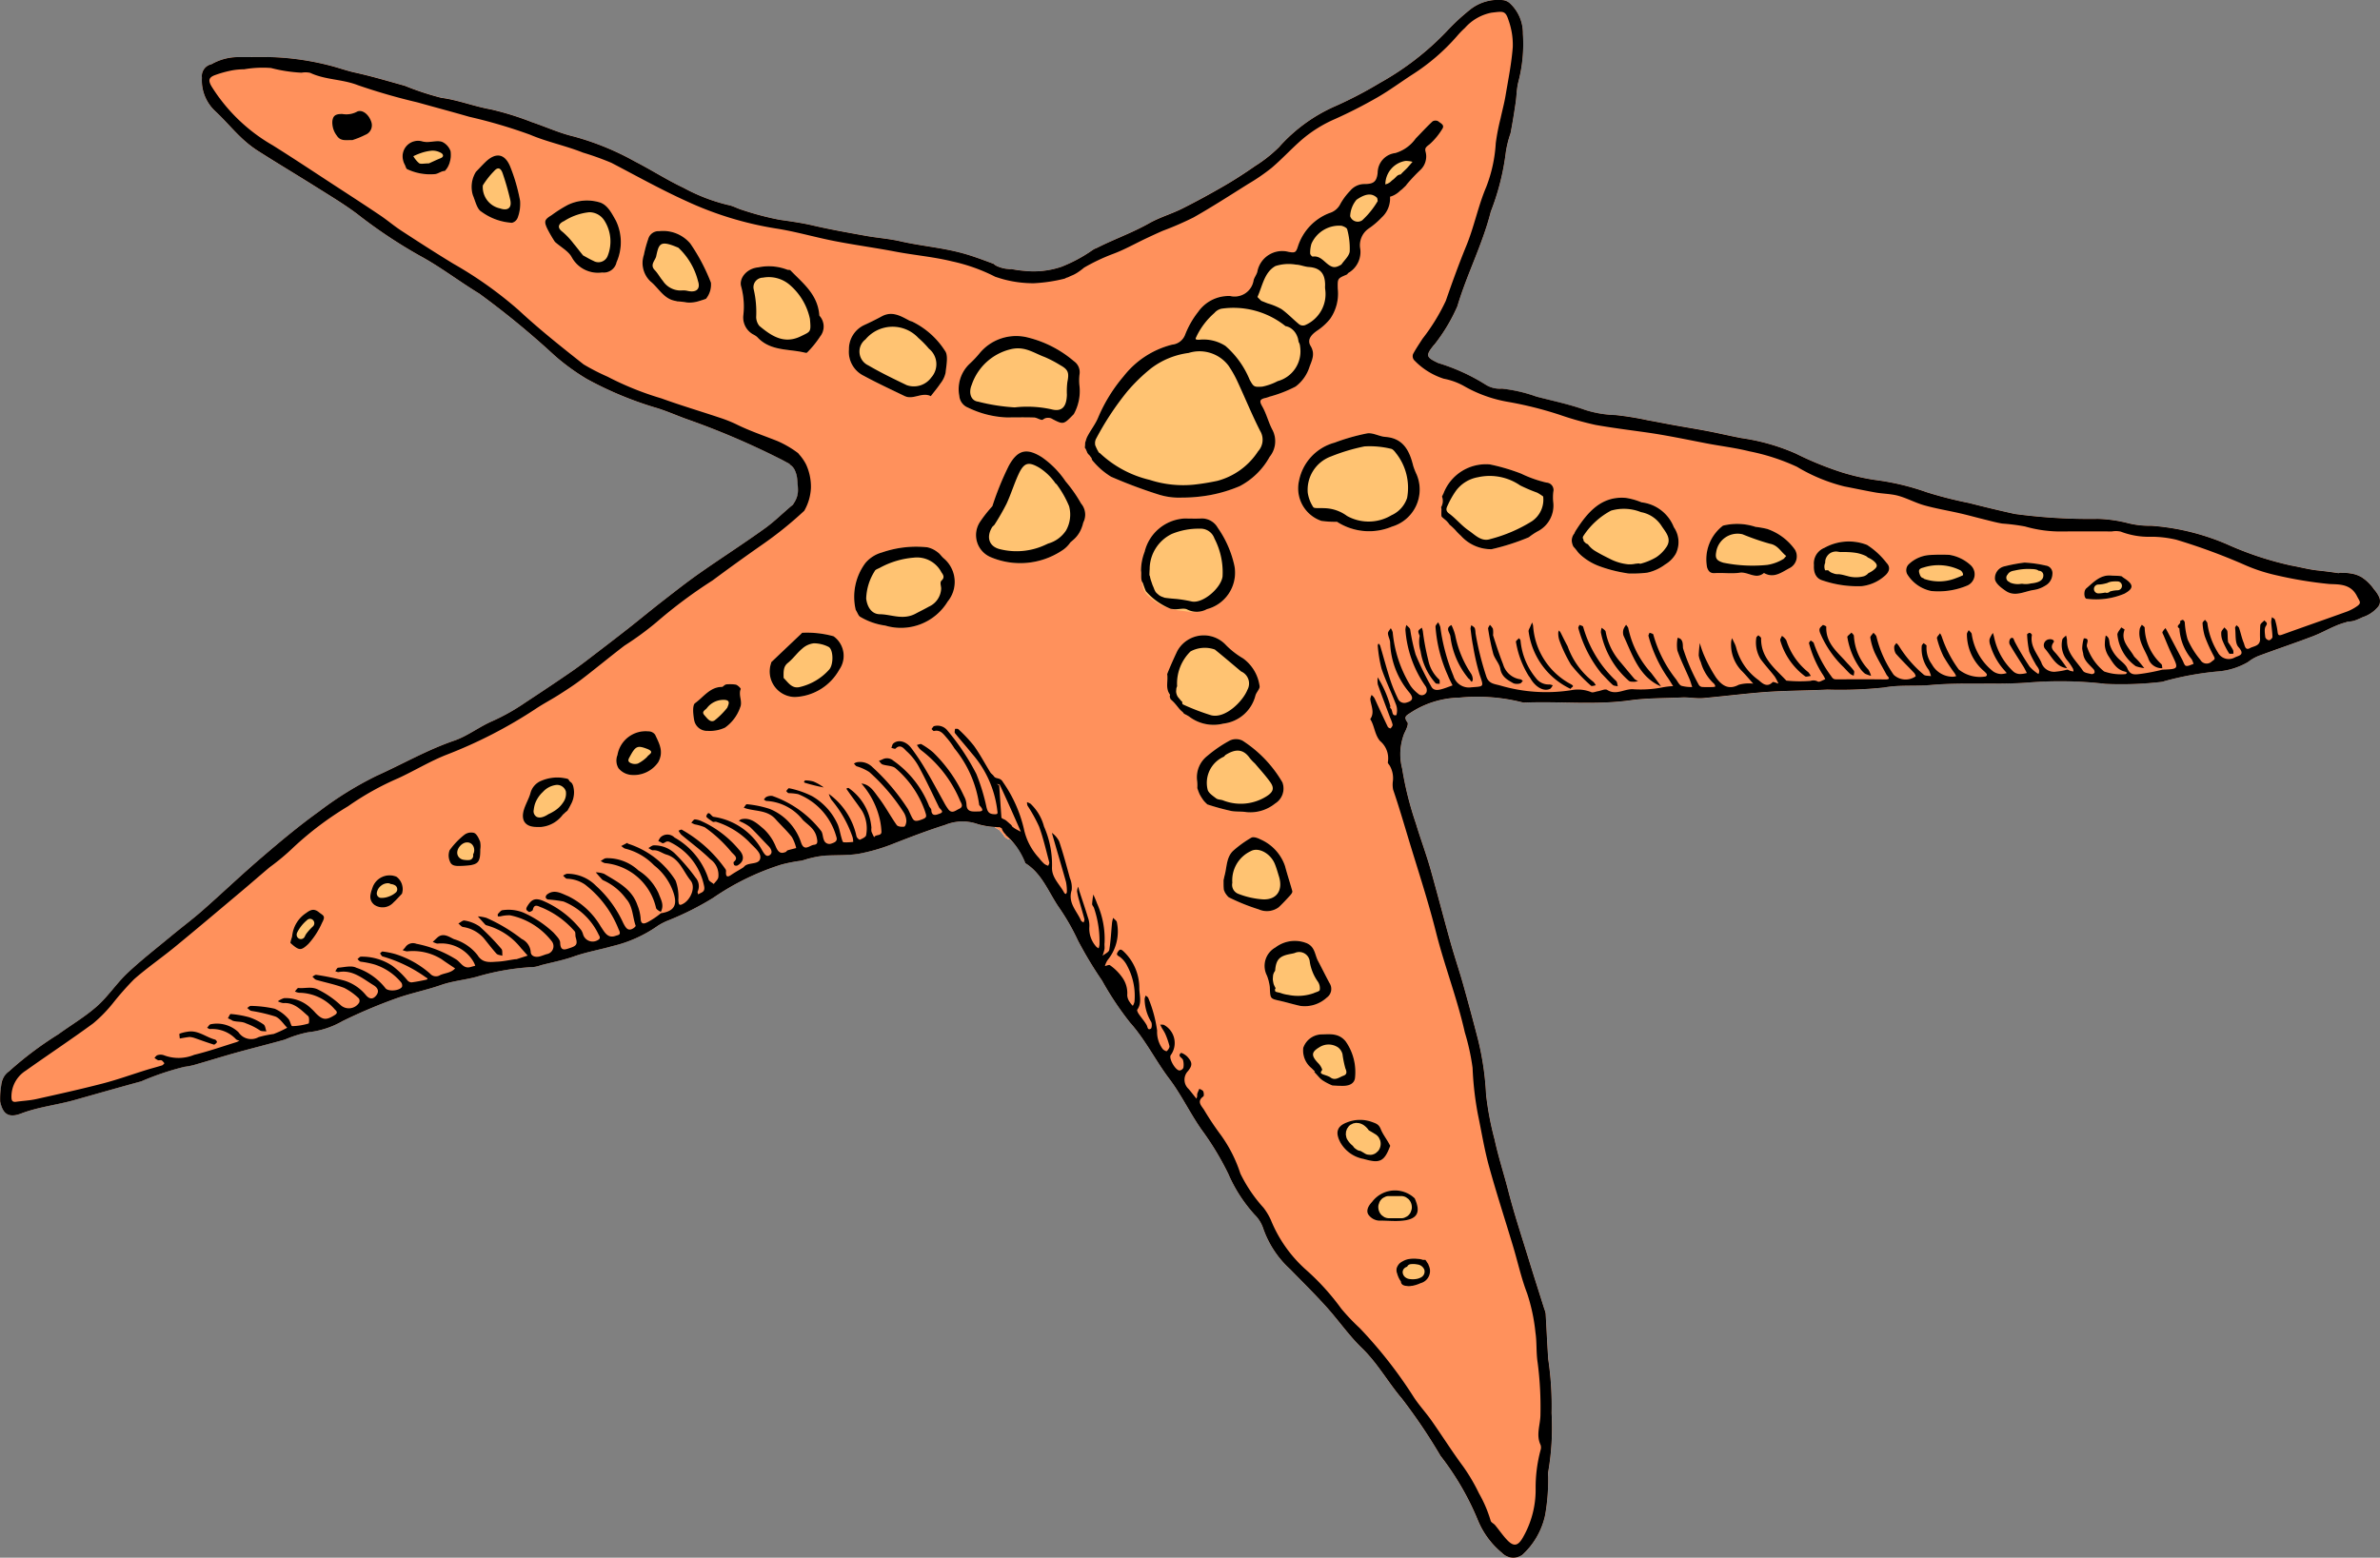 <svg xmlns="http://www.w3.org/2000/svg" width="98.751" height="64.649" viewBox="0 0 98.751 64.649"><rect x="0" y="0" width="98.751" height="64.649" fill="#808080" stroke="none"/><title>starfish-1-iso</title><g id="Layer_2" data-name="Layer 2"><g id="starfish-1-iso"><path id="void" d="M98.718,24.787a1.232,1.232,0,0,0-.211-.322,1.879,1.879,0,0,0-.519-.509,1.288,1.288,0,0,0-.403-.147c-.076-.013-.155-.026-.231-.031-.064-.004-.13.004-.195-.006a.199.199,0,0,0-.123.017c-.286-.044-.574-.083-.862-.112-.377-.039-.741-.142-1.111-.206a13.394,13.394,0,0,1-2.534-.825,9.703,9.703,0,0,0-3.266-.825,3.682,3.682,0,0,1-.942-.101,5.731,5.731,0,0,0-1.271-.184,23.19,23.19,0,0,1-3.454-.206c-.638-.138-1.27-.292-1.903-.454a16.812,16.812,0,0,1-1.747-.445,10.329,10.329,0,0,0-2.132-.509,9.311,9.311,0,0,1-1.434-.329,13.847,13.847,0,0,1-1.873-.77,8.759,8.759,0,0,0-2.241-.64c-.466-.086-.928-.197-1.393-.287-.469-.09-.94-.165-1.409-.25-.371-.066-.741-.142-1.112-.208a12.394,12.394,0,0,0-1.315-.211,4.511,4.511,0,0,1-1.271-.211c-.656-.233-1.342-.375-2.017-.551a6.214,6.214,0,0,0-1.43-.331,1.114,1.114,0,0,1-.659-.153,8.117,8.117,0,0,0-1.981-.908c-.505-.237-.546-.309-.194-.741a.251.251,0,0,0,.037-.039,7.247,7.247,0,0,0,.945-1.581c.398-1.336,1.045-2.573,1.388-3.929a10.237,10.237,0,0,0,.625-2.478,4.309,4.309,0,0,1,.194-.772c.082-.417.146-.836.21-1.255.043-.289.041-.588.112-.869A6.244,6.244,0,0,0,63.186,1.401,1.686,1.686,0,0,0,62.642.135a.52.52,0,0,0-.259-.125,1.856,1.856,0,0,0-1.356.369,8.599,8.599,0,0,0-1.024.948,11.762,11.762,0,0,1-2.745,2.114,16.95,16.95,0,0,1-1.85.965A6.76,6.76,0,0,0,53.068,6.106a5.58,5.58,0,0,1-.984.779c-.416.29-.842.57-1.281.823-.576.333-1.159.652-1.752.95-.446.222-.935.36-1.366.607-.693.393-1.439.656-2.145,1.011-.043.02-.089.039-.133.057l-.085.055a6.258,6.258,0,0,1-1.279.686,3.606,3.606,0,0,1-1.53.169,5.117,5.117,0,0,1-.554-.077c-.007,0-.012.006-.02.006a1.49,1.49,0,0,1-.158-.013.443.443,0,0,1-.052-.006,1.464,1.464,0,0,1-.352-.103.576.576,0,0,1-.149-.099c-.418-.154-.835-.314-1.271-.434-.86-.239-1.74-.305-2.601-.502-.467-.107-.949-.138-1.42-.224-.743-.134-1.486-.265-2.219-.434-.453-.107-.908-.167-1.365-.233a12.115,12.115,0,0,1-1.55-.408c-.201-.057-.389-.171-.592-.208a7.448,7.448,0,0,1-1.848-.711c-.688-.323-1.333-.741-2.01-1.088A11.266,11.266,0,0,0,23.804,5.665c-.592-.138-1.155-.399-1.736-.594a11.933,11.933,0,0,0-1.708-.533c-.693-.121-1.349-.388-2.052-.48a11.525,11.525,0,0,1-1.51-.498c-.688-.191-1.372-.395-2.07-.548-.363-.079-.714-.211-1.075-.3A11.152,11.152,0,0,0,11.344,2.375c-.485-.017-.97,0-1.455-.006a2.259,2.259,0,0,0-1.114.298.503.503,0,0,0-.396.561A1.743,1.743,0,0,0,8.929,4.61c.359.335.681.715,1.036,1.057a4.619,4.619,0,0,0,.705.573c.814.518,1.64,1.011,2.458,1.524.569.358,1.148.706,1.686,1.108A20.963,20.963,0,0,0,17.398,10.6c.86.461,1.647,1.07,2.488,1.582a35.273,35.273,0,0,1,3.133,2.575,8.985,8.985,0,0,0,1.326.967A14.761,14.761,0,0,0,27.152,16.902c.492.14.963.36,1.45.529a32.328,32.328,0,0,1,3.732,1.59c.147.074.291.156.439.232l-.005.022a.548.548,0,0,1,.192.189,1.118,1.118,0,0,1,.128.478c.009.11.023.219.027.329a1.057,1.057,0,0,1-.025.3,1.039,1.039,0,0,1-.167.344l.011.006-.032.028-.007.011c-.012.017-.034.024-.05.039-.366.307-.709.649-1.095.928-.897.645-1.827,1.239-2.731,1.873-.531.373-1.043.777-1.557,1.178-.466.36-.919.735-1.381,1.099-.407.322-.819.638-1.231.952-.37.283-.737.573-1.119.838-.636.441-1.281.868-1.926,1.292a8.626,8.626,0,0,1-1.358.765c-.547.235-1.038.627-1.596.816-1.118.382-2.143.974-3.214,1.457a14.432,14.432,0,0,0-2.413,1.498c-.817.586-1.594,1.239-2.362,1.895-.833.713-1.628,1.474-2.45,2.198-.418.368-.864.7-1.292,1.055-.613.509-1.244.998-1.823,1.542-.453.426-.805.97-1.267,1.38-.496.439-1.071.777-1.608,1.167A14.393,14.393,0,0,0,.377,44.465c-.167.175-.315.303-.318.562a3.514,3.514,0,0,0-.046.687c.114.54.366.687.876.494.718-.276,1.48-.353,2.214-.561.919-.259,1.839-.522,2.761-.774a11.29,11.29,0,0,1,1.789-.603,2.885,2.885,0,0,0,.526-.112c.544-.154,1.084-.325,1.629-.476.67-.187,1.347-.355,2.019-.542a4.642,4.642,0,0,1,.965-.303,3.692,3.692,0,0,0,1.43-.465,21.287,21.287,0,0,1,2.223-.941c.609-.217,1.249-.344,1.859-.555.485-.169.992-.21,1.477-.342a10.147,10.147,0,0,1,2.385-.406,1.44,1.44,0,0,0,.281-.074c.457-.119.922-.206,1.365-.362.524-.186,1.066-.278,1.596-.428a5.473,5.473,0,0,0,1.896-.851,2.342,2.342,0,0,1,.432-.219,12.384,12.384,0,0,0,1.857-.935A10.649,10.649,0,0,1,32.422,35.879a6.698,6.698,0,0,1,.821-.16c.126-.026.247-.075.373-.103a4.194,4.194,0,0,1,.581-.107c.482-.033.972,0,1.445-.081a7.531,7.531,0,0,0,1.486-.439c.689-.268,1.384-.533,2.088-.755a1.897,1.897,0,0,1,1.368-.029,2.307,2.307,0,0,0,.665.106,1.74,1.74,0,0,0,.197.127c.019.016.029.022.031.021l.015.021c.022.028.046.052.07.078a1.273,1.273,0,0,1,.081.108.345.345,0,0,0,.266.174,2.37,2.37,0,0,1,.638.983c.702.432.965,1.22,1.413,1.86a9.203,9.203,0,0,1,.764,1.34,16.13,16.13,0,0,0,1.004,1.667,12.906,12.906,0,0,0,1.167,1.753c.638.711,1.054,1.573,1.626,2.329.528.698.903,1.522,1.423,2.229a11.9,11.9,0,0,1,1.025,1.717,6.078,6.078,0,0,0,1.089,1.689,1.446,1.446,0,0,1,.364.594,4.104,4.104,0,0,0,1.112,1.676c.501.515,1.015,1.02,1.498,1.555.505.561.938,1.195,1.478,1.715.649.627,1.082,1.421,1.661,2.103a22.954,22.954,0,0,1,1.599,2.371,11.423,11.423,0,0,1,1.549,2.671,3.451,3.451,0,0,0,.992,1.349.652.652,0,0,0,.846.096,3.126,3.126,0,0,0,.958-1.682,8.586,8.586,0,0,0,.121-1.564.958.958,0,0,1,.004-.215,10.745,10.745,0,0,0,.139-2.426,13.228,13.228,0,0,0-.139-2.237c-.043-.63-.071-1.263-.108-1.893a.818.818,0,0,0-.055-.189c-.224-.711-.451-1.421-.67-2.134-.281-.921-.585-1.834-.825-2.766-.181-.711-.412-1.408-.567-2.132a12.324,12.324,0,0,1-.355-1.877,12.145,12.145,0,0,0-.336-2.285q-.299-1.161-.625-2.314c-.162-.575-.354-1.141-.515-1.715-.279-.994-.537-1.992-.816-2.987-.183-.654-.425-1.292-.618-1.937a14.164,14.164,0,0,1-.574-2.29,2.388,2.388,0,0,1,.087-1.454c.073-.145.19-.386.133-.459-.174-.235-.037-.289.117-.391a3.804,3.804,0,0,1,2.031-.636,7.556,7.556,0,0,1,2.669.208c1.477-.064,2.955.108,4.432-.097.705-.097,1.425-.083,2.139-.118.3-.015.59.053.904.026.769-.07,1.535-.164,2.305-.23.942-.083,1.889-.075,2.834-.121A17.403,17.403,0,0,0,78.18,28.532c.629-.118,1.283-.048,1.932-.105,1.349-.119,2.706.002,4.066-.103a16.165,16.165,0,0,1,3.181.057,14.592,14.592,0,0,0,2.347-.085.348.348,0,0,0,.092-.026,12.572,12.572,0,0,1,2.179-.403,2.911,2.911,0,0,0,1.299-.395,1.965,1.965,0,0,1,.421-.248c.755-.279,1.518-.535,2.271-.822.45-.173.871-.441,1.331-.568.043-.011.085-.026.124-.039a.954.954,0,0,0,.311-.055c.098-.035.203-.086.3-.13a1.428,1.428,0,0,0,.643-.434s.037-.062.043-.074a.346.346,0,0,0,.027-.096A.434.434,0,0,0,98.718,24.787Z" style="fill:#fff"/><path id="fill3" d="M98.718,24.787a1.232,1.232,0,0,0-.211-.322,1.879,1.879,0,0,0-.519-.509,1.288,1.288,0,0,0-.403-.147c-.076-.013-.155-.026-.231-.031-.064-.004-.13.004-.195-.006a.199.199,0,0,0-.123.017c-.286-.044-.574-.083-.862-.112-.377-.039-.741-.142-1.111-.206a13.394,13.394,0,0,1-2.534-.825,9.703,9.703,0,0,0-3.266-.825,3.682,3.682,0,0,1-.942-.101,5.731,5.731,0,0,0-1.271-.184,23.19,23.19,0,0,1-3.454-.206c-.638-.138-1.27-.292-1.903-.454a16.812,16.812,0,0,1-1.747-.445,10.329,10.329,0,0,0-2.132-.509,9.311,9.311,0,0,1-1.434-.329,13.847,13.847,0,0,1-1.873-.77,8.759,8.759,0,0,0-2.241-.64c-.466-.086-.928-.197-1.393-.287-.469-.09-.94-.165-1.409-.25-.371-.066-.741-.142-1.112-.208a12.394,12.394,0,0,0-1.315-.211,4.511,4.511,0,0,1-1.271-.211c-.656-.233-1.342-.375-2.017-.551a6.214,6.214,0,0,0-1.43-.331,1.114,1.114,0,0,1-.659-.153,8.117,8.117,0,0,0-1.981-.908c-.505-.237-.546-.309-.194-.741a.251.251,0,0,0,.037-.039,7.247,7.247,0,0,0,.945-1.581c.398-1.336,1.045-2.573,1.388-3.929a10.237,10.237,0,0,0,.625-2.478,4.309,4.309,0,0,1,.194-.772c.082-.417.146-.836.21-1.255.043-.289.041-.588.112-.869A6.244,6.244,0,0,0,63.186,1.401,1.686,1.686,0,0,0,62.642.135a.52.52,0,0,0-.259-.125,1.856,1.856,0,0,0-1.356.369,8.599,8.599,0,0,0-1.024.948,11.762,11.762,0,0,1-2.745,2.114,16.95,16.95,0,0,1-1.85.965A6.76,6.76,0,0,0,53.068,6.106a5.58,5.58,0,0,1-.984.779c-.416.29-.842.57-1.281.823-.576.333-1.159.652-1.752.95-.446.222-.935.36-1.366.607-.693.393-1.439.656-2.145,1.011-.043.02-.089.039-.133.057l-.085.055a6.258,6.258,0,0,1-1.279.686,3.606,3.606,0,0,1-1.53.169,5.117,5.117,0,0,1-.554-.077c-.007,0-.012.006-.02.006a1.49,1.49,0,0,1-.158-.013.443.443,0,0,1-.052-.006,1.464,1.464,0,0,1-.352-.103.576.576,0,0,1-.149-.099c-.418-.154-.835-.314-1.271-.434-.86-.239-1.74-.305-2.601-.502-.467-.107-.949-.138-1.42-.224-.743-.134-1.486-.265-2.219-.434-.453-.107-.908-.167-1.365-.233a12.115,12.115,0,0,1-1.55-.408c-.201-.057-.389-.171-.592-.208a7.448,7.448,0,0,1-1.848-.711c-.688-.323-1.333-.741-2.01-1.088A11.266,11.266,0,0,0,23.804,5.665c-.592-.138-1.155-.399-1.736-.594a11.933,11.933,0,0,0-1.708-.533c-.693-.121-1.349-.388-2.052-.48a11.525,11.525,0,0,1-1.51-.498c-.688-.191-1.372-.395-2.07-.548-.363-.079-.714-.211-1.075-.3A11.152,11.152,0,0,0,11.344,2.375c-.485-.017-.97,0-1.455-.006a2.259,2.259,0,0,0-1.114.298.503.503,0,0,0-.396.561A1.743,1.743,0,0,0,8.929,4.61c.359.335.681.715,1.036,1.057a4.619,4.619,0,0,0,.705.573c.814.518,1.64,1.011,2.458,1.524.569.358,1.148.706,1.686,1.108A20.963,20.963,0,0,0,17.398,10.6c.86.461,1.647,1.07,2.488,1.582a35.273,35.273,0,0,1,3.133,2.575,8.985,8.985,0,0,0,1.326.967A14.761,14.761,0,0,0,27.152,16.902c.492.14.963.36,1.45.529a32.328,32.328,0,0,1,3.732,1.59c.147.074.291.156.439.232l-.005.022a.548.548,0,0,1,.192.189,1.118,1.118,0,0,1,.128.478c.009.11.023.219.027.329a1.057,1.057,0,0,1-.025.3,1.039,1.039,0,0,1-.167.344l.011.006-.032.028-.007.011c-.012.017-.034.024-.05.039-.366.307-.709.649-1.095.928-.897.645-1.827,1.239-2.731,1.873-.531.373-1.043.777-1.557,1.178-.466.36-.919.735-1.381,1.099-.407.322-.819.638-1.231.952-.37.283-.737.573-1.119.838-.636.441-1.281.868-1.926,1.292a8.626,8.626,0,0,1-1.358.765c-.547.235-1.038.627-1.596.816-1.118.382-2.143.974-3.214,1.457a14.432,14.432,0,0,0-2.413,1.498c-.817.586-1.594,1.239-2.362,1.895-.833.713-1.628,1.474-2.45,2.198-.418.368-.864.7-1.292,1.055-.613.509-1.244.998-1.823,1.542-.453.426-.805.97-1.267,1.38-.496.439-1.071.777-1.608,1.167A14.393,14.393,0,0,0,.377,44.465c-.167.175-.315.303-.318.562a3.514,3.514,0,0,0-.046.687c.114.54.366.687.876.494.718-.276,1.48-.353,2.214-.561.919-.259,1.839-.522,2.761-.774a11.29,11.29,0,0,1,1.789-.603,2.885,2.885,0,0,0,.526-.112c.544-.154,1.084-.325,1.629-.476.67-.187,1.347-.355,2.019-.542a4.642,4.642,0,0,1,.965-.303,3.692,3.692,0,0,0,1.43-.465,21.287,21.287,0,0,1,2.223-.941c.609-.217,1.249-.344,1.859-.555.485-.169.992-.21,1.477-.342a10.147,10.147,0,0,1,2.385-.406,1.44,1.44,0,0,0,.281-.074c.457-.119.922-.206,1.365-.362.524-.186,1.066-.278,1.596-.428a5.473,5.473,0,0,0,1.896-.851,2.342,2.342,0,0,1,.432-.219,12.384,12.384,0,0,0,1.857-.935A10.649,10.649,0,0,1,32.422,35.879a6.698,6.698,0,0,1,.821-.16c.126-.026.247-.075.373-.103a4.194,4.194,0,0,1,.581-.107c.482-.033.972,0,1.445-.081a7.531,7.531,0,0,0,1.486-.439c.689-.268,1.384-.533,2.088-.755a1.897,1.897,0,0,1,1.368-.029,2.307,2.307,0,0,0,.665.106,1.74,1.74,0,0,0,.197.127c.019.016.029.022.031.021l.015.021c.022.028.046.052.07.078a1.273,1.273,0,0,1,.081.108.345.345,0,0,0,.266.174,2.37,2.37,0,0,1,.638.983c.702.432.965,1.22,1.413,1.86a9.203,9.203,0,0,1,.764,1.34,16.13,16.13,0,0,0,1.004,1.667,12.906,12.906,0,0,0,1.167,1.753c.638.711,1.054,1.573,1.626,2.329.528.698.903,1.522,1.423,2.229a11.9,11.9,0,0,1,1.025,1.717,6.078,6.078,0,0,0,1.089,1.689,1.446,1.446,0,0,1,.364.594,4.104,4.104,0,0,0,1.112,1.676c.501.515,1.015,1.02,1.498,1.555.505.561.938,1.195,1.478,1.715.649.627,1.082,1.421,1.661,2.103a22.954,22.954,0,0,1,1.599,2.371,11.423,11.423,0,0,1,1.549,2.671,3.451,3.451,0,0,0,.992,1.349.652.652,0,0,0,.846.096,3.126,3.126,0,0,0,.958-1.682,8.586,8.586,0,0,0,.121-1.564.958.958,0,0,1,.004-.215,10.745,10.745,0,0,0,.139-2.426,13.228,13.228,0,0,0-.139-2.237c-.043-.63-.071-1.263-.108-1.893a.818.818,0,0,0-.055-.189c-.224-.711-.451-1.421-.67-2.134-.281-.921-.585-1.834-.825-2.766-.181-.711-.412-1.408-.567-2.132a12.324,12.324,0,0,1-.355-1.877,12.145,12.145,0,0,0-.336-2.285q-.299-1.161-.625-2.314c-.162-.575-.354-1.141-.515-1.715-.279-.994-.537-1.992-.816-2.987-.183-.654-.425-1.292-.618-1.937a14.164,14.164,0,0,1-.574-2.29,2.388,2.388,0,0,1,.087-1.454c.073-.145.19-.386.133-.459-.174-.235-.037-.289.117-.391a3.804,3.804,0,0,1,2.031-.636,7.556,7.556,0,0,1,2.669.208c1.477-.064,2.955.108,4.432-.097.705-.097,1.425-.083,2.139-.118.3-.015.59.053.904.026.769-.07,1.535-.164,2.305-.23.942-.083,1.889-.075,2.834-.121A17.403,17.403,0,0,0,78.18,28.532c.629-.118,1.283-.048,1.932-.105,1.349-.119,2.706.002,4.066-.103a16.165,16.165,0,0,1,3.181.057,14.592,14.592,0,0,0,2.347-.085.348.348,0,0,0,.092-.026,12.572,12.572,0,0,1,2.179-.403,2.911,2.911,0,0,0,1.299-.395,1.965,1.965,0,0,1,.421-.248c.755-.279,1.518-.535,2.271-.822.45-.173.871-.441,1.331-.568.043-.011.085-.026.124-.039a.954.954,0,0,0,.311-.055c.098-.035.203-.086.3-.13a1.428,1.428,0,0,0,.643-.434s.037-.062.043-.074a.346.346,0,0,0,.027-.096A.434.434,0,0,0,98.718,24.787Z" style="fill:#ff915c"/><path id="fill2" d="M78.276,23.36a3.2,3.2,0,0,0-.807-.744,2.081,2.081,0,0,0-1.772.121.697.697,0,0,0-.435.719c-.021.344.115.566.364.634a4.497,4.497,0,0,0,1.626.237,1.739,1.739,0,0,0,.928-.408C78.338,23.794,78.491,23.581,78.276,23.36Zm6.605.112a4.998,4.998,0,0,0-.881-.123,6.722,6.722,0,0,0-.817.153.504.504,0,0,0-.407.544c.039.186.268.358.45.48.391.265.789.006,1.182-.044a1.195,1.195,0,0,0,.446-.169.567.567,0,0,0,.306-.493A.314.314,0,0,0,84.881,23.473Zm-3.092.006a1.715,1.715,0,0,0-.91-.452,7.68,7.68,0,0,0-.776.006,1.39,1.39,0,0,0-.887.368.35.35,0,0,0-.059.471,1.535,1.535,0,0,0,.974.658,3.076,3.076,0,0,0,1.464-.213A.511.511,0,0,0,81.789,23.478Zm6.349.516a.81.81,0,0,1-.108-.081c-.163-.026-.302-.017-.437-.028-.446-.039-.725.274-1.025.529-.13.11-.096.434.016.436a3.021,3.021,0,0,0,1.564-.211C88.541,24.425,88.538,24.257,88.138,23.995ZM74.479,22.815a2.345,2.345,0,0,0-1.153-.86,3.859,3.859,0,0,0-.483-.086,2.435,2.435,0,0,0-1.35-.051,1.758,1.758,0,0,0-.657,1.744c.06.16.135.237.32.224.345-.02.695.033,1.034-.017s.668.3,1.002.011c.414.243.736-.031,1.073-.206A.546.546,0,0,0,74.479,22.815ZM59.28,52.523a.289.289,0,0,0-.057-.112.972.972,0,0,0-.082-.121c-.037,0-.071-.002-.107-.002a.175.175,0,0,0-.041-.013c-.025-.005-.048-.013-.071-.017a.401.401,0,0,0-.064-.007.464.464,0,0,0-.064-.006,1.253,1.253,0,0,0-.414.026.864.864,0,0,0-.185.079.606.606,0,0,0-.14.097.557.557,0,0,0-.105.178.407.407,0,0,0,.02.239.943.943,0,0,0,.153.32c.004.127.11.176.217.186h.018c.02.002.039.007.06.009a.745.745,0,0,0,.091-.002.416.416,0,0,0,.046-.011.409.409,0,0,0,.064-.006,1.436,1.436,0,0,0,.322-.105A.523.523,0,0,0,59.28,52.523Zm-3.442-9.298c-.291-.36-.659-.298-1.009-.294a.825.825,0,0,0-.753.557.94.94,0,0,0,.304.811c.066.055.123.119.185.18l-.036.011.005.004c.071.072.137.151.204.224.027.028.053.055.084.081.012.011.027.02.041.031l.012.009.053.033a2.226,2.226,0,0,0,.348.176l.009.002a4.565,4.565,0,0,0,.476.017c.181-.004.444-.068.464-.358A2.208,2.208,0,0,0,55.839,43.225Zm1.455,3.641c-.075-.189-.172-.23-.348-.294a1.462,1.462,0,0,0-1.059.013c-.419.158-.487.426-.27.834a1.402,1.402,0,0,0,.967.682c.659.189.851.127,1.102-.546C57.552,47.29,57.384,47.095,57.294,46.866Zm6.87-26.835a5.153,5.153,0,0,1-1.05-.373,8.144,8.144,0,0,0-1.295-.382,1.885,1.885,0,0,0-1.926,1.208c-.021.042-.041.085-.06.127a.508.508,0,0,1-.037.443.327.327,0,0,1,.014.09c0,.09-.005.18,0,.27l.007.026.009.013c.048.046.1.086.149.13a.81.81,0,0,1,.169.191,2.77,2.77,0,0,1,.251.235,2.183,2.183,0,0,0,.222.226,1.682,1.682,0,0,0,1.269.561A9.351,9.351,0,0,0,63.431,22.3a2.886,2.886,0,0,1,.355-.239A1.204,1.204,0,0,0,64.446,20.837a1.915,1.915,0,0,1,.004-.428A.305.305,0,0,0,64.164,20.03Zm5.286,1.847a1.64,1.64,0,0,0-1.338-1.029,2.81,2.81,0,0,0-.638-.184c-1.022-.094-1.599.588-2.09,1.355a.821.821,0,0,0-.066.131.237.237,0,0,0-.027.033.454.454,0,0,0-.075.278.637.637,0,0,0,.066.228,2.206,2.206,0,0,1,.165.197c.025.033.052.064.08.096.016.013.03.028.046.04l-.007-.004a2.424,2.424,0,0,0,.761.471,5.723,5.723,0,0,0,1.159.3c.025.006.05.009.075.013a4.963,4.963,0,0,0,.789-.033,1.932,1.932,0,0,0,.743-.34,1.234,1.234,0,0,0,.439-.445A1.086,1.086,0,0,0,69.45,21.877ZM58.779,19.694a2.572,2.572,0,0,1-.144-.368c-.155-.636-.421-1.14-1.15-1.193-.258-.018-.521-.186-.761-.147a8.524,8.524,0,0,0-1.347.384,2.052,2.052,0,0,0-1.48,1.586A1.429,1.429,0,0,0,54.829,21.62a4.39,4.39,0,0,0,.645.035,2.452,2.452,0,0,0,2.283.2A1.604,1.604,0,0,0,58.779,19.694ZM59.673,5.035a.238.238,0,0,0-.24.004c-.242.226-.464.472-.697.709a1.593,1.593,0,0,1-.849.607.824.824,0,0,0-.729.823c-.046.366-.169.458-.53.461a.771.771,0,0,0-.615.281,2.596,2.596,0,0,0-.396.529.749.749,0,0,1-.464.395,2.2,2.2,0,0,0-1.306,1.389c-.08.254-.13.265-.378.222a1.046,1.046,0,0,0-1.301.812c-.027.127-.124.237-.156.362a.796.796,0,0,1-.97.656,1.549,1.549,0,0,0-1.333.66,3.69,3.69,0,0,0-.54.948.645.645,0,0,1-.538.41A3.695,3.695,0,0,0,46.618,15.617a6.596,6.596,0,0,0-1.05,1.696c-.116.29-.322.54-.462.823a.662.662,0,0,0-.055.158.31.31,0,0,0-.028.156c-.005.039-.009.079-.011.119a.096.096,0,0,0,.036.062c.011.033.028.064.041.097.011.022.018.046.03.068a.361.361,0,0,0,.055.072l.025.024.012.013.007.009c.012.018.027.037.039.053.011.013.021.026.032.037a.24.24,0,0,0,.078.149,2.939,2.939,0,0,0,.734.629,19.655,19.655,0,0,0,2.033.759,2.788,2.788,0,0,0,.89.108,6.439,6.439,0,0,0,1.203-.108,5.992,5.992,0,0,0,1.203-.364,3.011,3.011,0,0,0,1.246-1.22,1.021,1.021,0,0,0,.128-1.095c-.174-.314-.256-.684-.434-.994-.121-.211-.114-.294.112-.349a.937.937,0,0,0,.185-.057,5.431,5.431,0,0,0,1.082-.419,1.639,1.639,0,0,0,.578-.809c.091-.261.254-.539.048-.877-.153-.252.012-.461.3-.654a2.321,2.321,0,0,0,.51-.469,1.838,1.838,0,0,0,.316-1.261c-.009-.417-.007-.415.37-.575.03-.013.046-.055.075-.074a1.005,1.005,0,0,0,.487-1.018.836.836,0,0,1,.352-.82,3.311,3.311,0,0,0,.54-.459,1.075,1.075,0,0,0,.347-.862.922.922,0,0,0,.252-.114,1.131,1.131,0,0,0,.128-.097l.053-.05a.584.584,0,0,0,.069-.053c.018-.017.034-.033.05-.048.034-.033.069-.064.101-.097a.281.281,0,0,0,.037-.053l.007-.007a7.423,7.423,0,0,1,.544-.575.772.772,0,0,0,.231-.781c-.044-.151.048-.208.169-.303a2.756,2.756,0,0,0,.522-.627C59.961,5.18,59.758,5.114,59.673,5.035Zm-.974,44.698a1.188,1.188,0,0,0-1.772.151c-.155.164-.245.349-.162.507a.584.584,0,0,0,.439.268c.334-.004.673.037,1.0.002C58.818,50.597,58.959,50.31,58.699,49.733Zm-3.531-8.925c-.165-.303-.316-.618-.48-.923-.135-.254-.119-.575-.457-.733a1.324,1.324,0,0,0-1.31.169.874.874,0,0,0-.357,1.165,1.908,1.908,0,0,1,.121.483c.02.48.012.474.405.562.268.061.531.142.849.213a1.34,1.34,0,0,0,1.109-.342A.439.439,0,0,0,55.169,40.808Zm-1.852-4.872a1.868,1.868,0,0,0-1.018-1.099c-.112-.059-.288-.121-.377-.072a4.606,4.606,0,0,0-.727.52c-.309.261-.284.665-.377,1.02-.018.072-.034.149-.052.224v.21c.002.059.005.118.011.175v.002c.005.02.009.039.016.059l.009.018-.002-.009c.002,0,.009.013.018.046a1.193,1.193,0,0,0,.064.101c.011.013.025.029.036.044l.004.004q.029.033.059.061a8.441,8.441,0,0,0,1.246.504.83.83,0,0,0,.832-.09c.167-.156.323-.323.478-.493.043-.048.1-.127.087-.173C53.53,36.652,53.42,36.321,53.317,35.936ZM53.21,32.471a5.125,5.125,0,0,0-1.661-1.735.605.605,0,0,0-.514-.006,5.374,5.374,0,0,0-.938.64,1.121,1.121,0,0,0-.423,1.053,1.523,1.523,0,0,1,.004.285c.027.081.055.16.089.237a1.976,1.976,0,0,0,.185.294,1.863,1.863,0,0,0,.146.147,10.213,10.213,0,0,0,.988.27c.188.04.45.015.631.05a1.633,1.633,0,0,0,1.191-.357A.731.731,0,0,0,53.21,32.471Zm-.947-3.999a1.705,1.705,0,0,0-.682-1.145,3.439,3.439,0,0,1-.711-.551,1.255,1.255,0,0,0-2.026.25c-.14.298-.277.597-.416.95.041.307-.075.57.092.823a.081.081,0,0,1,.005.103c.014.039.027.075.039.114.052.05.107.096.155.149.068.075.13.154.194.233a.932.932,0,0,0,.14.14.355.355,0,0,1,.071.085,1.532,1.532,0,0,1,.215.118,1.671,1.671,0,0,0,1.416.292A1.557,1.557,0,0,0,52.091,28.872C52.125,28.731,52.286,28.588,52.263,28.472ZM39.208,14.559a3.344,3.344,0,0,0-1.311-1.187c-.073-.04-.124-.044-.165-.066-.362-.193-.718-.408-1.143-.178-.242.131-.489.254-.737.368a1.096,1.096,0,0,0-.627,1.009,1.111,1.111,0,0,0,.618,1.095c.553.3,1.125.562,1.69.836.361.175.727-.178,1.087.006.135-.175.279-.342.402-.527a1.1,1.1,0,0,0,.213-.441C39.265,15.163,39.357,14.748,39.208,14.559Zm-.043,8.62c-.096-.074-.162-.193-.261-.259a1.036,1.036,0,0,0-.432-.208,4.353,4.353,0,0,0-1.88.217,1.373,1.373,0,0,0-.691.443,2.348,2.348,0,0,0-.396,1.941c.075.114.103.232.176.281a2.751,2.751,0,0,0,1.048.369,2.271,2.271,0,0,0,2.585-.989A1.282,1.282,0,0,0,39.166,23.179Zm5.697-2.272-.007-.005a5.562,5.562,0,0,0-.643-.919,3.757,3.757,0,0,0-.99-1.009c-.624-.393-1.002-.309-1.366.357a12.091,12.091,0,0,0-.682,1.68,5.753,5.753,0,0,0-.499.63.996.996,0,0,0,.437,1.487,3.137,3.137,0,0,0,2.934-.267,1.203,1.203,0,0,0,.366-.349c.044-.039.087-.077.126-.11a1.185,1.185,0,0,0,.315-.43,1.612,1.612,0,0,0,.094-.285A.707.707,0,0,0,44.862,20.907ZM44.79,16.018a2.181,2.181,0,0,1,.002-.482.548.548,0,0,0-.235-.546,4.655,4.655,0,0,0-1.885-.978,1.972,1.972,0,0,0-2.052.68,4.631,4.631,0,0,1-.402.419,1.452,1.452,0,0,0-.414,1.32.578.578,0,0,0,.362.487,4.042,4.042,0,0,0,1.601.406c.382-.002.762-.009,1.143.006.124.004.286.132.362.086a.34.34,0,0,1,.403-.017c.453.235.462.219.878-.21A1.96,1.96,0,0,0,44.79,16.018ZM34.586,26.408a4.131,4.131,0,0,0-1.301-.143c-.014.004-.023.024-.037.037q-.618.587-1.24,1.176c-.009.009-.009.031-.014.048a1.06,1.06,0,0,0,.986,1.404,2.206,2.206,0,0,0,1.848-1.143A.995.995,0,0,0,34.586,26.408Zm-.59-13.305c-.06-.886-.688-1.347-1.199-1.882-.028-.029-.1-.009-.142-.029a2.111,2.111,0,0,0-1.199-.092c-.473.04-.819.461-.695.82a3.198,3.198,0,0,1,.078,1.193.806.806,0,0,0,.412.77.732.732,0,0,1,.165.105c.54.595,1.297.485,1.969.647.034.007.087.017.101-.002a4.094,4.094,0,0,0,.546-.669A.661.661,0,0,0,33.996,13.103Zm-5.354-2.996a1.476,1.476,0,0,0-1.295-.515.438.438,0,0,0-.45.322,4.722,4.722,0,0,0-.183.669,1.052,1.052,0,0,0,.279,1.099c.336.272.542.715,1.018.803a.389.389,0,0,1,.085.022,2.752,2.752,0,0,1,.398.046,1.29,1.29,0,0,0,.521-.062c.092-.026.185-.055.275-.088a.922.922,0,0,0,.206-.673A7.875,7.875,0,0,0,28.642,10.107ZM27.184,30.492a.352.352,0,0,0-.293-.14,1.474,1.474,0,0,0-.705.162,1.489,1.489,0,0,0-.565.822.618.618,0,0,0,.044.551.76.76,0,0,0,.498.272,1.226,1.226,0,0,0,1.151-.526C27.56,31.181,27.34,30.833,27.184,30.492ZM25.556,9.159c-.172-.305-.331-.63-.643-.75a1.827,1.827,0,0,0-1.368.103,5.457,5.457,0,0,0-.663.421c-.288.173-.322.248-.176.557a5.421,5.421,0,0,0,.318.546c.256.23.565.388.7.643a1.237,1.237,0,0,0,1.26.63.542.542,0,0,0,.599-.428A2.048,2.048,0,0,0,25.556,9.159Zm-3.977-.825a7.373,7.373,0,0,0-.412-1.434c-.229-.54-.604-.583-1.025-.175-.126.121-.247.252-.394.406a1.185,1.185,0,0,0-.128.967c.103.244.174.588.359.689a2.381,2.381,0,0,0,1.265.459.344.344,0,0,0,.236-.211A1.622,1.622,0,0,0,21.579,8.334ZM13.229,37.856c-.231-.189-.402-.055-.537.042a1.295,1.295,0,0,0-.569.934c-.009.096-.066.186-.075.305.368.331.442.323.745.04a3.207,3.207,0,0,0,.57-.882C13.526,38.001,13.409,38.003,13.229,37.856ZM15.413,5.075c-.105-.338-.403-.564-.625-.426a.936.936,0,0,1-.585.081c-.263-.002-.378.053-.412.283a.895.895,0,0,0,.183.616c.153.244.384.18.65.186a3.678,3.678,0,0,0,.533-.217A.427.427,0,0,0,15.413,5.075ZM18.697,6.279V6.275a.691.691,0,0,0-.322-.375c-.176-.09-.435-.007-.656-.007a.958.958,0,0,1-.178-.02.641.641,0,0,0-.835.663.709.709,0,0,0,.076.272c.05.088.057.173.101.208a2.236,2.236,0,0,0,1.182.208c.126-.02.258-.134.389-.129a.957.957,0,0,0,.094-.114l.007-.013.021-.037a.566.566,0,0,0,.037-.074c.011-.024.021-.05.032-.075V6.779c.005-.015.009-.028.012-.04a1.102,1.102,0,0,0,.036-.165.352.352,0,0,0,.007-.042.167.167,0,0,1,.002-.026l.002-.026V6.446A1.3,1.3,0,0,0,18.697,6.279ZM23.679,32.46a.223.223,0,0,1-.085-.11.156.156,0,0,0-.044-.026,1.668,1.668,0,0,0-1.077.075.752.752,0,0,0-.467.535c-.068.221-.187.423-.258.641-.153.461.037.741.499.746.069.002.139.004.208,0a1.262,1.262,0,0,0,.901-.513.876.876,0,0,0,.105-.096c.028-.022.057-.046.085-.07.05-.086.1-.175.146-.265a1.018,1.018,0,0,0,.124-.538C23.809,32.723,23.786,32.53,23.679,32.46Zm-3.751,2.79c0,.57-.084.654-.727.686-.242.007-.458.035-.537-.189a.616.616,0,0,1-.011-.459,3.155,3.155,0,0,1,.617-.643A.46.46,0,0,1,19.676,34.57c.114.051.19.224.245.362A.899.899,0,0,1,19.928,35.25Zm-3.25,1.843c-.135.14-.238.259-.354.362a.606.606,0,0,1-.8.094c-.254-.213-.153-.472-.068-.722a.749.749,0,0,1,.992-.441A.64.64,0,0,1,16.678,37.093Zm14.034-7.738a1.72,1.72,0,0,1-.629.842,1.47,1.47,0,0,1-.714.136.546.546,0,0,1-.57-.458c-.041-.23-.076-.608.039-.691.35-.252.624-.676,1.119-.676.037,0,.075-.066.165-.103a1.619,1.619,0,0,1,.41.009c.082.024.213.154.203.184C30.629,28.852,30.819,29.108,30.713,29.356Zm19.363-4.075c-.036.013-.071.024-.107.037a.163.163,0,0,1-.084.046,1.429,1.429,0,0,1-.441.039c-.133-.013-.268-.033-.402-.051a2.538,2.538,0,0,1-.856-.237,3.241,3.241,0,0,1-.293-.18,2.361,2.361,0,0,1-.272-.224.723.723,0,0,1-.19-.312.307.307,0,0,1-.012-.112.171.171,0,0,1-.016-.031.371.371,0,0,1-.023-.125.403.403,0,0,1-.025-.094v-.007c-.014-.118.005-.248-.012-.342a2.148,2.148,0,0,1,.149-.781,1.808,1.808,0,0,1,1.631-1.384c.243-.002.487.011.729-.004a.756.756,0,0,1,.673.386,4.349,4.349,0,0,1,.693,1.586A1.562,1.562,0,0,1,50.076,25.281Z" style="fill:#ffc372"/><path id="fill1" d="M65.174,28.594a3.084,3.084,0,0,1-1.748-2.379c-.015-.063.045-.146.074-.219.021-.055.048-.108.072-.161a.768.768,0,0,1,.04.143,2.961,2.961,0,0,0,1.578,2.424C65.368,28.504,65.174,28.513,65.174,28.594ZM62.368,27.574c-.151-.382-.28-.772-.419-1.212a.993.993,0,0,0-.005-.266.639.639,0,0,0-.127-.164c-.025.056-.08.117-.071.166a9.507,9.507,0,0,0,.211,1.033c.064.218.254.403.292.62.061.348.308.471.55.609a.453.453,0,0,0,.276.004c.042-.007.074-.07.111-.108-.035-.022-.069-.058-.107-.063A.87.87,0,0,1,62.368,27.574Zm1.357.564a2.85,2.85,0,0,1-.635-1.554c-.001-.034-.043-.066-.065-.098-.044.051-.136.118-.126.149A3.855,3.855,0,0,0,63.431,28.056a.917.917,0,0,1,.078.112c.211.358.55.542.802.424.051-.024.08-.097.119-.148a.521.521,0,0,0-.14-.037A.648.648,0,0,1,63.726,28.138Zm2.389.162a3.218,3.218,0,0,1-1.071-1.481c-.113-.205-.198-.383-.287-.56a.62.62,0,0,0-.07-.093.262.262,0,0,0-.031.093.974.974,0,0,0,.042.304,5.714,5.714,0,0,0,.487,1.024,6.529,6.529,0,0,0,.83.872c.032.032.131-.009.198-.016A.547.547,0,0,0,66.114,28.3Zm-4.23-5.506a1.687,1.687,0,0,1-1.27-.56,2.287,2.287,0,0,1-.221-.226,2.668,2.668,0,0,0-.25-.235.892.892,0,0,0-.169-.192c-.051-.043-.102-.084-.15-.129l-.008-.014-.008-.025c-.006-.09-.001-.18-0-.271a.343.343,0,0,0-.014-.09.517.517,0,0,0,.037-.444c.02-.042.039-.084.061-.125a1.883,1.883,0,0,1,1.926-1.208,8.146,8.146,0,0,1,1.296.382,5.078,5.078,0,0,0,1.049.372.307.307,0,0,1,.288.379,1.891,1.891,0,0,0-.004.428,1.202,1.202,0,0,1-.659,1.223,2.885,2.885,0,0,0-.356.24A9.456,9.456,0,0,1,61.884,22.795Zm-.056-.419a6.166,6.166,0,0,0,1.732-.74,1.08,1.08,0,0,0,.469-1.029,1.902,1.902,0,0,0-.248-.159,6.616,6.616,0,0,1-.71-.303,2.228,2.228,0,0,0-1.75-.337,1.442,1.442,0,0,0-.914.567,3.641,3.641,0,0,0-.322.561c-.045.108-.148.24.039.377.288.211.52.506.814.705C61.202,22.198,61.463,22.493,61.828,22.376Zm5.347,5.035a2.611,2.611,0,0,1-.553-1.191c-.008-.062-.106-.111-.163-.166a.536.536,0,0,0-.035.196A3.58,3.58,0,0,0,67.586,28.257c.055.046.159.035.24.039a.512.512,0,0,0,.14-.035.459.459,0,0,1-.142-.077C67.613,27.938,67.408,27.687,67.176,27.411ZM65.688,26.013c-.008-.037-.1-.053-.153-.079-.016.047-.058.102-.046.138a5.085,5.085,0,0,0,.958,1.876c.172.178.313.337.469.477.049.044.139.04.21.058-.021-.074-.02-.169-.066-.218A4.884,4.884,0,0,1,65.688,26.013ZM58.847,52.25a.414.414,0,0,1,.076.007c.024.005.047.011.071.016.014.003.028.009.042.014.035 0.0.069.001.106.001a1.155,1.155,0,0,1,.083.123.286.286,0,0,1,.057.112.522.522,0,0,1-.34.733,1.453,1.453,0,0,1-.321.106.37.37,0,0,1-.065.006.446.446,0,0,1-.046.01.675.675,0,0,1-.091.001c-.02-.001-.04-.006-.06-.009l-.017-.001c-.106-.009-.213-.058-.217-.186a.942.942,0,0,1-.152-.32.383.383,0,0,1-.02-.238.522.522,0,0,1,.105-.178.548.548,0,0,1,.14-.098.805.805,0,0,1,.184-.079,1.278,1.278,0,0,1,.414-.026C58.811,52.246,58.891,52.251,58.847,52.25Zm-.039.229a.845.845,0,0,0-.273-.012.189.189,0,0,0-.123.061.195.195,0,0,0-.026.045.284.284,0,0,0-.126.074.224.224,0,0,0-.06.167.288.288,0,0,0,.083.175.358.358,0,0,0,.212.096.837.837,0,0,0,.24.001.589.589,0,0,0,.25-.085.271.271,0,0,0,.113-.305A.352.352,0,0,0,58.808,52.479Zm-3.046-7.413c-.159.003-.317-.004-.476-.015l-.009-.003a2.265,2.265,0,0,1-.348-.176l-.054-.034-.012-.009c-.014-.011-.028-.021-.041-.032a.835.835,0,0,1-.083-.08c-.069-.074-.134-.152-.205-.223l-.006-.005.036-.01c-.061-.06-.119-.125-.185-.18a.941.941,0,0,1-.304-.811.824.824,0,0,1,.754-.557c.349-.005.718-.067,1.009.294a2.219,2.219,0,0,1,.388,1.482C56.207,44.999,55.943,45.062,55.762,45.066Zm-.018-.421c.136-.048.15-.143.079-.301a4.276,4.276,0,0,1-.12-.592.515.515,0,0,0-.179-.278.704.704,0,0,0-.79-.004c-.328.197-.332.343-.048.646a.689.689,0,0,1,.174.275c.009.036-.124.122-.003.183.085.043.186.054.331.132C55.391,44.873,55.568,44.707,55.744,44.645Zm1.184,5.239a1.188,1.188,0,0,1,1.771-.15c.26.577.12.863-.494.928-.326.034-.666-.005-1-.002a.585.585,0,0,1-.44-.268C56.682,50.232,56.773,50.046,56.928,49.884Zm.262.241a.471.471,0,0,0,.146.317l.093.067a.43.43,0,0,0,.227.051h.503a.326.326,0,0,0,.169-.049.333.333,0,0,0,.138-.103.348.348,0,0,0,.084-.153.356.356,0,0,0,.029-.179.471.471,0,0,0-.146-.317l-.093-.067a.43.43,0,0,0-.227-.051H57.61a.326.326,0,0,0-.169.049.334.334,0,0,0-.138.103.348.348,0,0,0-.084.153A.356.356,0,0,0,57.19,50.125ZM56.945,46.572c.176.063.273.105.348.294.091.229.258.425.391.689-.25.672-.442.736-1.101.546a1.397,1.397,0,0,1-.967-.682c-.218-.409-.151-.677.27-.835A1.454,1.454,0,0,1,56.945,46.572Zm-.299.175a.568.568,0,0,0-.265-.134l-.119-.01-.117.023-.104.052a.342.342,0,0,0-.118.125.233.233,0,0,0-.052.104.235.235,0,0,0-.024.117.239.239,0,0,0,.006.122.349.349,0,0,0,.061.168.937.937,0,0,0,.222.246l.003.005a.341.341,0,0,0,.121.123.33.33,0,0,0,.155.074c.011.003.021.002.031.004.065.037.13.073.193.113a.322.322,0,0,0,.168.046.326.326,0,0,0,.176-.018.332.332,0,0,0,.147-.09.345.345,0,0,0,.108-.135.478.478,0,0,0,.027-.356l-.05-.107a.452.452,0,0,0-.167-.156c-.083-.054-.17-.102-.255-.152l-.009-.013A.823.823,0,0,0,56.647,46.747Zm2.39-20.554a1.425,1.425,0,0,0-.041-.143c-.049.043-.118.077-.14.132-.019.048.015.119.051.207a1.3,1.3,0,0,0,.036.631,2.582,2.582,0,0,0,.621,1.333c.031.035.114.02.173.029-.006-.061.011-.154-.02-.178a1.502,1.502,0,0,1-.458-.822A9.745,9.745,0,0,1,59.036,26.193Zm-1.278-4.338a2.451,2.451,0,0,1-2.284-.2,4.11,4.11,0,0,1-.646-.036,1.426,1.426,0,0,1-.93-1.662,2.048,2.048,0,0,1,1.479-1.586,8.428,8.428,0,0,1,1.347-.384c.24-.039.504.128.76.146.729.054.996.557,1.151,1.193a2.733,2.733,0,0,0,.144.367A1.603,1.603,0,0,1,57.758,21.855Zm.181-3.025c-.06-.083-.142-.192-.226-.205a3.757,3.757,0,0,0-1.097-.098,7.83,7.83,0,0,0-1.389.416,1.476,1.476,0,0,0-.966,1.506,1.492,1.492,0,0,0,.227.596c.039.064.22.034.441.046a1.64,1.64,0,0,1,.962.323,1.844,1.844,0,0,0,1.844-.03,1.197,1.197,0,0,0,.649-.719A2.314,2.314,0,0,0,57.94,18.829Zm2.284,7.112c-.277.135-.056.317-.042.48a3.357,3.357,0,0,0,.754,1.742c.078.027.128.247.174.04a.479.479,0,0,0-.092-.275,4.383,4.383,0,0,1-.633-1.544A2.089,2.089,0,0,0,60.223,25.942Zm9.227-4.064a1.089,1.089,0,0,1,.082,1.105,1.227,1.227,0,0,1-.44.443,1.928,1.928,0,0,1-.742.342,5.183,5.183,0,0,1-.789.033l-.075-.013a5.768,5.768,0,0,1-1.157-.301,2.423,2.423,0,0,1-.762-.47l.007.003c-.016-.012-.03-.027-.045-.04a1.175,1.175,0,0,1-.081-.095,2.058,2.058,0,0,0-.164-.197.609.609,0,0,1-.067-.227.457.457,0,0,1,.074-.278.148.148,0,0,1,.028-.033.696.696,0,0,1,.064-.13c.491-.766,1.07-1.449,2.091-1.354a2.79,2.79,0,0,1,.638.183A1.638,1.638,0,0,1,69.45,21.878Zm-.506-.046a1.287,1.287,0,0,0-.855-.577,1.913,1.913,0,0,0-1.245-.062,3.123,3.123,0,0,0-1.131,1.028.194.194,0,0,0-.042.111.169.169,0,0,1,.033.105l-.001.006c.009.011.018.024.027.034.021.023.043.046.066.068a.401.401,0,0,0,.088.042,1.015,1.015,0,0,0,.332.298c.179.108.372.205.559.298a2.114,2.114,0,0,0,.771.237,1.099,1.099,0,0,0,.313-.023c.029-.003.059-.004.088-.009a.216.216,0,0,1,.11.011,2.516,2.516,0,0,0,.662-.271,1.486,1.486,0,0,0,.402-.393C69.394,22.375,69.114,22.092,68.944,21.832Zm20.043,4.219c-.002-.041-.075-.08-.116-.12a.594.594,0,0,0-.085.154c-.097.474.183.835.348,1.232a.585.585,0,0,0,.585.416c-.012-.075-.008-.141-.038-.169A2.129,2.129,0,0,1,88.987,26.051Zm-3.781.609c.057-.08-.064-.146-.182-.127a.246.246,0,0,0-.181.382c.279.31.448.764.924.818a7.224,7.224,0,0,0-.44-.587C85.207,27.003,85.038,26.894,85.206,26.66Zm2.94-2.02a3.024,3.024,0,0,1-1.563.211c-.111-.002-.145-.326-.015-.435.299-.254.578-.567,1.024-.529.137.012.275.002.438.029a.961.961,0,0,0,.108.081C88.538,24.257,88.541,24.425,88.146,24.64Zm-.102-.336a.184.184,0,0,0-.187-.174,1.393,1.393,0,0,0-.252.01.613.613,0,0,0-.175.058l-.011.003c-.033.008-.065.016-.098.024l-.049.011-.019.004a1.314,1.314,0,0,1-.206.021.184.184,0,0,0,.019.367,1.433,1.433,0,0,0,.283-.035.182.182,0,0,0,.199-.044c-.01.009-.019.015-.003.003l.01-.007.045-.011.049-.011.019-.004a1.311,1.311,0,0,1,.206-.021A.183.183,0,0,0,88.044,24.304Zm.506,2.945c-.207-.368-.57-.643-.397-1.116.004-.012-.089-.062-.137-.094-.056.098-.152.191-.162.293a1.836,1.836,0,0,0,.762,1.316,1.502,1.502,0,0,0,.354.08c-.071-.088-.14-.178-.214-.263C88.7,27.399,88.637,27.339,88.55,27.249ZM53.941,41.746c-.318-.072-.582-.153-.85-.213-.392-.088-.384-.084-.404-.562a1.927,1.927,0,0,0-.121-.484.875.875,0,0,1,.356-1.166,1.325,1.325,0,0,1,1.309-.17c.338.158.322.48.458.734.163.306.314.618.48.923a.438.438,0,0,1-.118.595A1.346,1.346,0,0,1,53.941,41.746Zm.557-.521c.09-.048.243-.071.261-.137a.485.485,0,0,0-.07-.335,1.948,1.948,0,0,1-.342-.825.441.441,0,0,0-.627-.375c-.062.019-.127.029-.191.042-.434.084-.587.223-.621.695a.464.464,0,0,0-.084.179c-.005.045-.008.09-.011.134l-.001.015q-0.0.015 0.0.031l.003.031a1.381,1.381,0,0,0,.028.15.191.191,0,0,0,.009.028l.001.003c.013.03.036.079.051.109l.003.006.007.011.002.002.019.023c-.028.017-.043.051-.025.123.01.04.137.052.212.073a1.411,1.411,0,0,0,.329.082A1.952,1.952,0,0,0,54.497,41.224ZM92.656,26.982a2.809,2.809,0,0,0-.206-.325c-.026-.17-.013-.314-.032-.454-.008-.06-.081-.11-.125-.165-.045.07-.123.136-.128.209a.796.796,0,0,0,.055.347,3.642,3.642,0,0,0,.27.525c.019.03.116.01.177.012A.413.413,0,0,0,92.656,26.982Zm6.09-1.973a.365.365,0,0,1-.026.095c-.005.013-.054.089-.041.07a1.416,1.416,0,0,1-.645.438c-.099.045-.204.097-.301.13a.908.908,0,0,1-.31.055c-.041.014-.082.028-.126.04-.46.126-.881.395-1.331.567-.753.287-1.516.542-2.271.823a1.853,1.853,0,0,0-.42.248,2.942,2.942,0,0,1-1.299.395,12.598,12.598,0,0,0-2.179.402.333.333,0,0,1-.093.026,14.362,14.362,0,0,1-2.346.084,16.296,16.296,0,0,0-3.182-.056c-1.359.105-2.717-.017-4.065.103-.647.058-1.303-.013-1.932.104a17.245,17.245,0,0,1-2.352.087c-.945.046-1.893.039-2.834.121-.769.067-1.536.16-2.305.23-.314.029-.604-.04-.904-.025-.714.035-1.434.02-2.14.118-1.476.206-2.955.032-4.431.097a7.594,7.594,0,0,0-2.67-.207,3.818,3.818,0,0,0-2.031.635c-.154.103-.291.157-.116.391.056.075-.06.315-.133.46a2.374,2.374,0,0,0-.087,1.454,14.021,14.021,0,0,0,.573,2.29c.194.646.435,1.284.618,1.938.279.993.537,1.993.816,2.986.161.575.353,1.14.516,1.715q.325,1.153.624,2.314a11.947,11.947,0,0,1,.336,2.285,12.55,12.55,0,0,0,.355,1.876c.156.724.386,1.421.568,2.132.239.932.542,1.846.824,2.765.218.713.446,1.422.67,2.134a.842.842,0,0,1,.055.191c.038.63.065,1.262.108,1.892a13.191,13.191,0,0,1,.139,2.237,10.769,10.769,0,0,1-.138,2.427.891.891,0,0,0-.003.214,8.539,8.539,0,0,1-.122,1.564,3.118,3.118,0,0,1-.957,1.682.653.653,0,0,1-.846-.096,3.445,3.445,0,0,1-.991-1.349,11.441,11.441,0,0,0-1.55-2.67,23.032,23.032,0,0,0-1.599-2.372c-.579-.681-1.013-1.474-1.662-2.101-.539-.52-.973-1.155-1.479-1.715-.483-.535-.996-1.04-1.498-1.556a4.103,4.103,0,0,1-1.112-1.676,1.449,1.449,0,0,0-.365-.592,6.121,6.121,0,0,1-1.089-1.69,11.819,11.819,0,0,0-1.024-1.717c-.521-.707-.896-1.531-1.425-2.23-.571-.755-.988-1.616-1.626-2.329a12.921,12.921,0,0,1-1.167-1.752,16.246,16.246,0,0,1-1.003-1.669,9.22,9.22,0,0,0-.765-1.339c-.447-.639-.71-1.427-1.412-1.859a2.875,2.875,0,0,0-.806-1.163.065.065,0,0,1-.012-.034.302.302,0,0,1-.049-.046.874.874,0,0,1-.071-.1.448.448,0,0,1-.036-.085l-.006-.017.005.009-.006-.011-0-.001-0-0-.002-.003-.002-.002.002.004c-.024-.012-.049-.026-.073-.038l-.021-.011a.285.285,0,0,1-.102 0,3.239,3.239,0,0,1-.784-.12,1.899,1.899,0,0,0-1.368.03c-.705.222-1.398.487-2.088.756a7.671,7.671,0,0,1-1.485.44c-.473.08-.964.048-1.446.081a4.063,4.063,0,0,0-.581.105c-.126.027-.247.078-.374.104a6.384,6.384,0,0,0-.821.16,10.622,10.622,0,0,0-2.831,1.382,12.174,12.174,0,0,1-1.857.934,2.446,2.446,0,0,0-.431.219,5.453,5.453,0,0,1-1.896.851c-.529.151-1.073.242-1.597.428-.443.157-.908.244-1.363.362a1.332,1.332,0,0,1-.282.073,10.147,10.147,0,0,0-2.384.407c-.485.132-.992.172-1.477.341-.611.213-1.25.338-1.859.555a21.519,21.519,0,0,0-2.224.941,3.667,3.667,0,0,1-1.431.466,4.71,4.71,0,0,0-.964.303c-.671.189-1.348.356-2.019.542-.545.151-1.085.321-1.629.477a3.049,3.049,0,0,1-.526.113,11.218,11.218,0,0,0-1.789.603c-.922.251-1.842.514-2.761.773-.735.208-1.497.285-2.216.559-.508.194-.761.047-.875-.494a3.367,3.367,0,0,1,.046-.687.783.783,0,0,1,.318-.562,14.51,14.51,0,0,1,2.043-1.536c.536-.389,1.113-.728,1.608-1.166.464-.41.815-.954,1.267-1.38.58-.545,1.21-1.034,1.823-1.542.428-.355.874-.688,1.292-1.055.823-.725,1.619-1.485,2.451-2.198.767-.657,1.544-1.309,2.362-1.896a14.402,14.402,0,0,1,2.414-1.498c1.071-.482,2.096-1.074,3.213-1.456.558-.191,1.048-.582,1.596-.816a8.645,8.645,0,0,0,1.357-.765c.646-.425,1.29-.852,1.926-1.292.383-.265.75-.555,1.121-.838q.618-.471,1.231-.951c.462-.364.916-.74,1.38-1.101.514-.399,1.026-.804,1.557-1.177.904-.634,1.834-1.229,2.73-1.874.386-.278.729-.62,1.095-.928.016-.014.037-.022.05-.039l.007-.011c.011-.009.02-.018.031-.027l-.01-.005a1.021,1.021,0,0,0,.167-.345,1.041,1.041,0,0,0,.026-.299c-.004-.109-.018-.219-.026-.328a1.113,1.113,0,0,0-.128-.479.551.551,0,0,0-.191-.19l.004-.021c-.146-.075-.29-.159-.438-.231A32.364,32.364,0,0,0,28.602,17.431c-.487-.168-.958-.389-1.451-.529a14.695,14.695,0,0,1-2.806-1.178,9.031,9.031,0,0,1-1.327-.966,35.089,35.089,0,0,0-3.132-2.575c-.841-.512-1.628-1.121-2.488-1.583A20.649,20.649,0,0,1,14.814,8.872c-.539-.403-1.118-.75-1.687-1.108-.816-.513-1.644-1.006-2.456-1.525a4.619,4.619,0,0,1-.706-.572c-.355-.342-.676-.722-1.036-1.057a1.746,1.746,0,0,1-.55-1.383.504.504,0,0,1,.396-.56A2.249,2.249,0,0,1,9.888,2.37c.485.005.971-.012,1.456.004A11.199,11.199,0,0,1,13.652,2.713c.361.089.712.22,1.075.3.698.153,1.383.358,2.07.549a11.652,11.652,0,0,0,1.51.498c.704.092,1.36.358,2.054.48a12.06,12.06,0,0,1,1.708.531c.58.195,1.144.456,1.736.595a11.292,11.292,0,0,1,2.548,1.043c.677.347,1.322.765,2.009,1.088a7.535,7.535,0,0,0,1.848.712c.203.036.391.15.591.207a12.01,12.01,0,0,0,1.549.407c.458.066.912.128,1.365.233.734.171,1.477.301,2.219.435.472.085.954.117,1.42.224.861.197,1.742.263,2.602.501.436.12.852.28,1.27.435a.587.587,0,0,0,.149.099,1.476,1.476,0,0,0,.351.103c.017.003.035.005.052.006.052.005.105.012.158.013.008-0.0.014-.006.021-.006a4.743,4.743,0,0,0,.553.077,3.592,3.592,0,0,0,1.53-.169,6.169,6.169,0,0,0,1.28-.685l.085-.054c.045-.02.091-.037.134-.058.705-.355,1.451-.617,2.144-1.01.433-.246.921-.384,1.368-.607.593-.297,1.177-.617,1.752-.95.438-.254.865-.532,1.282-.823a5.657,5.657,0,0,0,.984-.779A6.734,6.734,0,0,1,55.409,4.406a16.79,16.79,0,0,0,1.849-.965,11.696,11.696,0,0,0,2.745-2.114A8.765,8.765,0,0,1,61.027.378a1.865,1.865,0,0,1,1.356-.369.527.527,0,0,1,.26.124,1.69,1.69,0,0,1,.544,1.267,6.234,6.234,0,0,1-.191,2.009c-.071.28-.068.579-.112.868-.063.42-.128.839-.21,1.255a4.398,4.398,0,0,0-.194.772,10.193,10.193,0,0,1-.625,2.478c-.342,1.356-.989,2.592-1.387,3.928a7.25,7.25,0,0,1-.946,1.582.408.408,0,0,1-.036.038c-.352.432-.311.503.193.74a8.108,8.108,0,0,1,1.982.908,1.116,1.116,0,0,0,.659.153,6.165,6.165,0,0,1,1.431.331c.675.175,1.361.317,2.016.551A4.555,4.555,0,0,0,67.036,17.227a12.607,12.607,0,0,1,1.316.213c.371.066.741.141,1.113.208.469.085.94.16,1.409.25.465.089.927.2,1.392.287a8.623,8.623,0,0,1,2.241.639,13.72,13.72,0,0,0,1.874.769,9.227,9.227,0,0,0,1.434.33,10.289,10.289,0,0,1,2.132.509,16.883,16.883,0,0,0,1.747.445c.632.161,1.265.315,1.903.454a23.127,23.127,0,0,0,3.454.205,5.696,5.696,0,0,1,1.271.185,3.683,3.683,0,0,0,.941.101,9.689,9.689,0,0,1,3.266.825,13.479,13.479,0,0,0,2.533.825c.37.065.734.167,1.112.206.288.03.575.068.861.111a.221.221,0,0,1,.124-.017c.065.01.13.002.195.007.077.006.154.018.23.03a1.275,1.275,0,0,1,.404.148,1.879,1.879,0,0,1,.519.51,1.222,1.222,0,0,1,.211.321A.421.421,0,0,1,98.746,25.01ZM42.358,34.522c-.049-.112-.097-.224-.146-.336-.233-.529-.467-1.057-.727-1.612a.282.282,0,0,0-.122-.035l.096.062c.031.447.06.895.093,1.342l.029.021c.014.009.031.016.044.026l.016.007.008.003.024.011a.487.487,0,0,1,.048.027.526.526,0,0,1,.074.059c.034.027.067.057.099.087.012.012.037.027-.005-.001l.015.011a.296.296,0,0,1,.069.066.249.249,0,0,1,.021.033c-.007-.01-.014-.01-.004 0l.008.008.004.008-.003-.007.008.009.015.014.009.006a.421.421,0,0,1,.044.033C42.164,34.424,42.263,34.47,42.358,34.522Zm55.436-9.785c-.262-.519-.764-.479-1.145-.499a16.981,16.981,0,0,1-2.207-.365,7.03,7.03,0,0,1-1.374-.458,25.095,25.095,0,0,0-2.765-1.014,4.494,4.494,0,0,0-1.042-.124,3.24,3.24,0,0,1-1.269-.214.938.938,0,0,0-.361-.007c-.693,0-1.387-.006-2.08.002a5.29,5.29,0,0,1-1.528-.208,8.32,8.32,0,0,0-.942-.12c-.256-.042-.508-.113-.761-.175-.331-.082-.659-.174-.991-.25-.493-.113-.994-.195-1.481-.331-.37-.103-.716-.296-1.086-.398-.302-.083-.625-.081-.936-.135-.435-.076-.868-.17-1.302-.253a7.157,7.157,0,0,1-1.963-.814,8.665,8.665,0,0,0-1.977-.643c-.589-.148-1.196-.217-1.793-.333-.824-.159-1.644-.333-2.477-.451-.702-.099-1.409-.187-2.108-.311a13.064,13.064,0,0,1-1.493-.421,15.443,15.443,0,0,0-2.176-.542,5.552,5.552,0,0,1-1.814-.663,2.787,2.787,0,0,0-.816-.292,2.929,2.929,0,0,1-1.239-.779.261.261,0,0,1-.039-.241c.117-.221.26-.428.394-.639a8.222,8.222,0,0,0,.967-1.575c.265-.765.543-1.533.847-2.274.33-.801.491-1.651.827-2.443a5.956,5.956,0,0,0,.398-1.822,8.901,8.901,0,0,1,.202-1.041c.066-.312.152-.62.204-.934.113-.671.249-1.342.3-2.019A3.022,3.022,0,0,0,62.596.85c-.134-.423-.224-.379-.71-.324a1.973,1.973,0,0,0-1.103.633,3.639,3.639,0,0,0-.331.342,8.534,8.534,0,0,1-1.857,1.597c-.482.313-.947.658-1.443.943a19.676,19.676,0,0,1-1.77.903,5.429,5.429,0,0,0-1.371.857c-.43.374-.818.8-1.252,1.169a8.372,8.372,0,0,1-.978.67c-.747.469-1.49.948-2.255,1.382A13.242,13.242,0,0,1,48.242,9.58c-.236.103-.47.212-.703.322-.452.214-.891.464-1.357.636A7.959,7.959,0,0,0,44.98,11.108a2.768,2.768,0,0,1-.281.209,1.738,1.738,0,0,1-.155.087l-.111.048q.09-.039-.014.006c-.029.013-.064.03-.07.033-.076.034-.103.046-.054.021.027-.014.029-.015.007-.004a.688.688,0,0,0-.123.055,6.554,6.554,0,0,1-1.284.192,4.753,4.753,0,0,1-1.247-.16c-.119-.032-.235-.071-.352-.108a7.359,7.359,0,0,0-1.794-.64c-.778-.191-1.568-.255-2.348-.404-.841-.16-1.69-.275-2.53-.439-.816-.159-1.619-.398-2.439-.523a14.112,14.112,0,0,1-3.708-1.136C27.419,7.865,26.4,7.296,25.368,6.757a12.012,12.012,0,0,0-1.183-.425c-.723-.288-1.487-.441-2.198-.744a21.165,21.165,0,0,0-2.511-.74c-.716-.206-1.435-.398-2.153-.599a25.11,25.11,0,0,1-2.471-.713c-.648-.255-1.35-.216-1.979-.512A.887.887,0,0,0,12.513,3.017a6.261,6.261,0,0,1-1.27-.195,4.496,4.496,0,0,0-1.11.053,3.097,3.097,0,0,0-.454.037,4.521,4.521,0,0,0-.796.219c-.232.098-.239.226-.106.454a7.233,7.233,0,0,0,2.539,2.446c.875.548,1.736,1.122,2.601,1.686.619.403,1.239.805,1.852,1.218.303.204.583.444.888.643.713.465,1.429.927,2.156,1.369a16.365,16.365,0,0,1,2.715,1.932c.855.795,1.772,1.523,2.688,2.245a8.913,8.913,0,0,0,.989.508,12.596,12.596,0,0,0,2.239.903c.788.287,1.593.525,2.388.791a5.618,5.618,0,0,1,.718.283c.551.274,1.131.467,1.699.693a4.165,4.165,0,0,1,.868.506c.017.021.033.043.051.063a1.95,1.95,0,0,1,.277.404,2.211,2.211,0,0,1,.202.979,2.09,2.09,0,0,1-.275.941l-.002.004a15.542,15.542,0,0,1-1.749,1.409q-1.039.726-2.058,1.483a20.006,20.006,0,0,0-2.328,1.736,12.692,12.692,0,0,1-1.322.967c-.6.458-1.182.942-1.781,1.4-.301.23-.621.436-.939.639-.316.202-.65.375-.962.583a19.379,19.379,0,0,1-3.708,1.91c-.687.27-1.328.664-2.002.974a11.679,11.679,0,0,0-2.081,1.163,13.494,13.494,0,0,0-2.243,1.685,9.504,9.504,0,0,1-1.008.845c-.403.339-.799.687-1.202,1.025-.907.762-1.812,1.529-2.728,2.28-.557.457-1.153.866-1.694,1.342a12.229,12.229,0,0,0-.891,1.01,5.846,5.846,0,0,1-.807.823c-.919.674-1.87,1.303-2.798,1.963A1.273,1.273,0,0,0,.475,45.517c0.0.157.032.233.197.21.28-.04.565-.051.84-.113.921-.205,1.843-.41,2.757-.647.608-.158,1.202-.373,1.803-.56.216-.067.436-.122.652-.19.038-.012.067-.058.1-.088-.039-.042-.072-.098-.12-.121-.043-.02-.106.009-.153-.008a.661.661,0,0,1-.143-.096c.042-.039.08-.1.128-.111a.411.411,0,0,1,.256,0,1.703,1.703,0,0,0,1.266-.014c.595-.144,1.176-.349,1.762-.53a.706.706,0,0,0,.116-.061.382.382,0,0,1-.136-.048,1.356,1.356,0,0,0-1.078-.431c-.041.004-.085-.034-.128-.053.049-.051.094-.14.148-.146a1.298,1.298,0,0,1,1.154.331.627.627,0,0,0,.834.203,4.67,4.67,0,0,1,.624-.13,4.638,4.638,0,0,0,.563-.26c-.161-.16-.297-.386-.49-.465a6.891,6.891,0,0,0-.999-.234c-.063-.015-.114-.079-.171-.121.05-.03.103-.09.15-.086a4.948,4.948,0,0,1,.993.118,1.593,1.593,0,0,1,.559.412c.083.078.112.31.166.31a2.571,2.571,0,0,0,.68-.109c.022-.006.038-.259-.017-.306-.3-.259-.579-.575-1.03-.541a.646.646,0,0,1-.228-.076.865.865,0,0,1,.259-.13,1.508,1.508,0,0,1,1.124.432,2.251,2.251,0,0,1,.185.189c.284.288.431.308.782.087.088-.055.15-.12.022-.229a1.979,1.979,0,0,0-1.49-.702.484.484,0,0,1-.175-.055c.049-.051.103-.149.146-.144.28.03.558-.082.846.083a3.96,3.96,0,0,1,.895.62A.506.506,0,0,0,14.902,41.613a.19.19,0,0,0-.012-.176,2.527,2.527,0,0,0-.604-.434c-.376-.147-.778-.222-1.166-.337-.06-.018-.107-.087-.159-.133.054-.026.113-.082.162-.074a10.652,10.652,0,0,1,1.153.236,1.869,1.869,0,0,1,.902.601c.136.162.281.204.428.024.155-.189.049-.337-.108-.432-.449-.272-.863-.65-1.447-.544-.043.008-.093-.023-.14-.036.04-.051.077-.143.119-.145.254-.017.555-.104.755.002a2.559,2.559,0,0,1,1.196.833c.099.168.6.131.7-.044a.214.214,0,0,0-.034-.178,2.388,2.388,0,0,0-1.103-.746A3.814,3.814,0,0,0,14.966,39.913c-.05-.012-.089-.069-.134-.106.045-.035.089-.097.137-.102a2.27,2.27,0,0,1,1.302.375,3.652,3.652,0,0,1,.643.618.238.238,0,0,0,.162.074c.195-.024.388-.064.581-.104.098-.02.113-.053.01-.107a5.856,5.856,0,0,0-1.787-.864c-.042-.006-.075-.083-.112-.127.035-.028.074-.083.105-.079a3.35,3.35,0,0,1,.529.106,3.982,3.982,0,0,1,1.441.81.322.322,0,0,0,.423.061c.206-.09.45-.087.617-.276-.188-.127-.379-.25-.563-.383a2.24,2.24,0,0,0-1.431-.324.658.658,0,0,1-.183-.053.705.705,0,0,0,.109-.115.381.381,0,0,1,.459-.147,4.884,4.884,0,0,1,1.659.653c.194.129.3.4.598.31.062-.019.125-.034.188-.051a.964.964,0,0,0-.106-.22,1.555,1.555,0,0,0-1.436-.702c-.07.01-.148-.042-.223-.065.063-.06.124-.12.188-.179.247-.227.507-.022.695.062a1.942,1.942,0,0,1,.979.666c.211.346.528.283.829.268.247-.012.491-.067.737-.102a.341.341,0,0,0,.052-.001c.154-.049.307-.099.46-.148-.09-.101-.178-.205-.271-.304a2.732,2.732,0,0,0-1.438-.954c-.043-.008-.08-.062-.115-.099-.082-.089-.161-.181-.242-.271a1.762,1.762,0,0,1,.351.06,6.899,6.899,0,0,1,1.466.876.66.66,0,0,1,.376.535c.003.177.185.234.354.196.109-.025.214-.074.322-.103a.333.333,0,0,0,.207-.518,2.934,2.934,0,0,0-1.742-1.091,1.449,1.449,0,0,0-.396.043c-.036.004-.073.003-.109.004 0-.036-.014-.086.004-.104.058-.061.13-.157.193-.155a1.664,1.664,0,0,1,.845.093,4.451,4.451,0,0,1,1.272.843c.109.126.269.273.272.414.009.386.229.275.408.218.288-.091.315-.17.235-.445-.024-.081.004-.204-.043-.247a3.692,3.692,0,0,0-1.369-.988c-.124-.035-.306-.192-.367.101-.008.04-.143.098-.164.08-.056-.049-.162-.07-.067-.228.17-.281.318-.365.648-.233a4.02,4.02,0,0,1,1.591,1.219.639.639,0,0,1,.079.18.413.413,0,0,0,.594.244c.063-.035.154-.078.055-.229a2.748,2.748,0,0,0-1.462-1.383,5.25,5.25,0,0,0-.644-.083.137.137,0,0,1-.096-.085.164.164,0,0,1,.059-.124c.306-.237.608-.034.872.07a3.205,3.205,0,0,1,1.359,1.269c.142.2.271.504.613.378.109-.04.249-.026.125-.269a4.367,4.367,0,0,0-1.402-1.864,1.404,1.404,0,0,0-.74-.237c-.056-.002-.109-.082-.163-.126a.511.511,0,0,1,.158-.08,1.662,1.662,0,0,1,1.203.496,4.716,4.716,0,0,1,1.137,1.554c.09.166.183.37.428.205.036-.024.092-.078.085-.097-.132-.374-.114-.81-.397-1.119a2.369,2.369,0,0,0-.94-.764.211.211,0,0,1-.079-.062c-.081-.089-.16-.181-.24-.272a1.003,1.003,0,0,1,.35.063c.549.334,1.149.618,1.382,1.308a1.843,1.843,0,0,1,.13.533c.006.286.159.23.299.159a3.344,3.344,0,0,0,.541-.365c.581-.091.723-.36.476-.982a2.424,2.424,0,0,0-.761-1.01,2.508,2.508,0,0,0-1.182-.687c-.063-.009-.119-.072-.179-.11.084-.044.167-.09.252-.131.005-.003.021.03.036.035a3.624,3.624,0,0,1,1.968,1.526,1.946,1.946,0,0,1,.115.807c.014.183.019.27.23.14.287-.177.501-.674.276-.95-.306-.375-.459-.914-1-1.073-.184-.054-.34-.197-.554-.179-.063.005-.131-.059-.197-.091.076-.04.152-.114.228-.113a1.235,1.235,0,0,1,.854.32,7.955,7.955,0,0,1,.879,1.021.535.535,0,0,1,.086.576c-.015.027.014.08.022.121.117-.097.311-.073.239-.376A2.583,2.583,0,0,0,27.784,34.943c-.171-.082-.226.121-.342.027a.569.569,0,0,0-.128-.06.705.705,0,0,1,.089-.155.414.414,0,0,1,.584.005,3.05,3.05,0,0,1,1.415,1.739c.018.077.14.128.213.191.065-.09.164-.17.189-.271a.799.799,0,0,0-.334-.761c-.373-.367-.799-.676-1.2-1.014a.775.775,0,0,1-.116-.168c.046-.015.109-.058.135-.041A5.49,5.49,0,0,1,30.113,36.091a.206.206,0,0,1,.009.103c-.006.18.047.232.209.122.161-.111.334-.204.5-.307a.866.866,0,0,0,.075-.072c.203-.165.651-.027.642-.376-.006-.218-.304-.436-.485-.639a3.346,3.346,0,0,0-1.338-.812c-.045-.018-.116.018-.153-.006-.1-.067-.28-.186-.267-.227.097-.294.202.011.304.024a2.752,2.752,0,0,1,2.021,1.403c.093.15.172.287.319.177.12-.089.054-.247-.057-.36-.259-.263-.504-.541-.771-.795a1.786,1.786,0,0,0-.378-.219c-.028-.016-.058-.028-.087-.041a.389.389,0,0,1,.105-.065c.396-.089.668.188.925.402a2.051,2.051,0,0,1,.506.742c.099.223.195.304.41.214.03-.012.047-.058.077-.067.118-.036.238-.064.357-.095a1.707,1.707,0,0,0-.18-.458c-.207-.263-.454-.492-.677-.742-.322-.361-.774-.325-1.181-.43-.047-.012-.092-.03-.138-.045.043-.051.094-.15.129-.144a4.275,4.275,0,0,1,.946.194,2.27,2.27,0,0,1,1.305,1.404c.134.382.357.103.528.087.173-.016.159-.131.117-.317-.081-.359-.365-.509-.576-.719a2.061,2.061,0,0,0-1.503-.785c-.037.001-.075-.039-.113-.06.037-.038.067-.094.112-.11a.418.418,0,0,1,.242-.037,4.382,4.382,0,0,1,2.017,1.445c.077.092.068.256.12.376a.238.238,0,0,0,.321.152c.134-.046.261-.099.195-.283a2.657,2.657,0,0,0-1.581-1.765,2.187,2.187,0,0,0-.401-.042c-.036-.006-.065-.058-.098-.088.04-.041.092-.124.118-.116a3.775,3.775,0,0,1,.957.329,2.566,2.566,0,0,1,1.068,1.185c.067.168.096.353.147.529.021.072.051.195.088.2a2.168,2.168,0,0,0,.404-.016,1.112,1.112,0,0,0-.022-.183,4.819,4.819,0,0,0-.879-1.56.948.948,0,0,1-.112-.248,2.92,2.92,0,0,1,1.149,1.763c.014.058.116.149.141.138.098-.043.25-.113.258-.188a1.465,1.465,0,0,0-.162-.999c-.205-.311-.438-.602-.658-.929.034-.027.083-.042.101-.025a2.209,2.209,0,0,1,.939,1.648.496.496,0,0,0,.003.159,1.985,1.985,0,0,0,.112.234c.055-.143.33-.025.299-.264a2.857,2.857,0,0,0-.109-.647,3.388,3.388,0,0,0-.721-1.321c.356.034.529.342.721.594.272.356.483.761.744,1.128.049.069.211.083.313.067.043-.007.092-.161.088-.245a.726.726,0,0,0-.1-.33A8.092,8.092,0,0,0,36.068,32.041a2.056,2.056,0,0,0-.525-.238c-.044-.021-.075-.074-.111-.112a.421.421,0,0,1,.124-.056.729.729,0,0,1,.645.205,8.795,8.795,0,0,1,1.47,1.737c.055.101.098.209.15.312.081.163.126.226.368.144.297-.101.265-.133.179-.4A4.119,4.119,0,0,0,37.167,31.893c-.127-.12-.369-.103-.552-.167-.058-.02-.099-.097-.147-.147.059-.025.12-.047.177-.077a.405.405,0,0,1,.422.069,4.155,4.155,0,0,1,1.481,1.877c.024.061.093.114.095.173.011.304.259.177.341.15.228-.075.02-.18-.023-.268-.276-.563-.54-1.133-.838-1.684a2.427,2.427,0,0,0-.503-.639c-.104-.093-.249-.325-.461-.112-.026.026-.114-.016-.173-.026.024-.061.033-.141.075-.18.187-.174.516-.115.739.172a9.323,9.323,0,0,1,.638.962c.254.426.485.867.728,1.301a2.208,2.208,0,0,0,.185.297c.152.192.296.043.442-.023.187-.084.111-.208.047-.329a5.089,5.089,0,0,0-1.61-2.098.522.522,0,0,1-.11-.113,1.323,1.323,0,0,1-.076-.113c.065-.012.147-.056.19-.03a2.901,2.901,0,0,1,.487.342,6.044,6.044,0,0,1,1.279,1.816.814.814,0,0,1,.101.331c.004.279.169.309.376.303.19-.005.435.03.154-.265a4.734,4.734,0,0,0-1.03-2.355,3.401,3.401,0,0,0-.296-.41c-.147-.164-.275-.38-.553-.31-.026.006-.067-.053-.102-.082.038-.043.073-.118.115-.123a.524.524,0,0,1,.549.188,9.543,9.543,0,0,1,1.198,1.801,8.143,8.143,0,0,1,.419,1.378c.046.184.1.274.29.289.223.018.168-.039.149-.232a4.359,4.359,0,0,0-1.053-2.296c-.225-.283-.468-.552-.693-.835-.028-.035 0-.119.002-.18.047.004.112-.01.138.016a6.025,6.025,0,0,1,.648.691c.251.35.453.736.681,1.104.037.059.106.096.143.155.088.136.263.034.379.246a5.581,5.581,0,0,1,.868,1.939,2.54,2.54,0,0,0,.631,1.215,1.639,1.639,0,0,0,.22.243.591.591,0,0,0,.159.076c.016-.047.054-.101.044-.14-.133-.498-.247-1.004-.422-1.486a6.501,6.501,0,0,0-.481-.87.428.428,0,0,1-.021-.144.732.732,0,0,1,.146.065,1.999,1.999,0,0,1,.558.943,3.932,3.932,0,0,1,.333,1.688c-.02.439.328.718.509,1.07.012.023.047.032.072.047.013-.03.037-.062.036-.091a1.921,1.921,0,0,0-.037-.414c-.188-.671-.389-1.339-.585-2.035a1.003,1.003,0,0,1,.301.35c.169.503.307,1.017.447,1.53a.999.999,0,0,1,.073.498c-.168.53.212.857.386,1.26.016.038.071.057.108.085.012-.048.045-.102.034-.144-.067-.257-.145-.511-.216-.767a2.844,2.844,0,0,1-.089-.391A.515.515,0,0,1,44.739,36.8c.016.065.029.131.05.194.117.362.242.722.352,1.086a.974.974,0,0,1,.057.402,1.113,1.113,0,0,0,.279.798c.024.036.072.054.108.081a1.368,1.368,0,0,0,.035-.146,4.331,4.331,0,0,0-.223-1.518c-.014-.063-.084-.119-.083-.177a3.22,3.22,0,0,1,.052-.396c.05.122.108.241.15.366a3.602,3.602,0,0,1,.315,1.641c-.012.088.009.181-.005.268a1.99,1.99,0,0,1-.08.27c.097-.081.262-.149.279-.244.064-.374.08-.757.117-1.136a1.494,1.494,0,0,1,.045-.195c.054.063.152.123.155.188a1.861,1.861,0,0,1-.38,1.557.825.825,0,0,0-.117.256c.071-.014.172-.066.209-.035a2.05,2.05,0,0,1,.491.481,1.118,1.118,0,0,1,.226.766.534.534,0,0,0,.099.275.97.97,0,0,0,.132.163.524.524,0,0,0,.07-.171,2.628,2.628,0,0,0-.3-1.483,1.047,1.047,0,0,0-.308-.378c-.129-.072-.151-.107-.073-.22.072-.105.118-.107.225-.009a2.084,2.084,0,0,1,.656,1.547c.009.286.114.599-.085.875-.02.028.028.126.063.178.105.154.231.294.324.455.048.084.038.236.177.155.044-.026.054-.203.017-.277a1.866,1.866,0,0,1-.275-.958.571.571,0,0,1,.045-.141c.037.035.097.064.107.105a5.453,5.453,0,0,1,.366,1.35,1.184,1.184,0,0,0,.229.761c.038.051.156.108.174.091.055-.053.123-.15.109-.212a3.234,3.234,0,0,0-.178-.514,1.959,1.959,0,0,0-.126-.215c-.029-.052-.053-.106-.08-.16.059.007.134-.008.175.024a.855.855,0,0,1,.257,1.251c-.074.149.207.636.374.629a.201.201,0,0,0,.155-.109.732.732,0,0,0-.015-.326c-.03-.1-.241-.15-.089-.288.028-.025.203.078.274.157.212.234.208.361.021.592a.517.517,0,0,0,.02.735c.09.103.173.212.259.319l.072.089a.58.58,0,0,0,.031-.094.684.684,0,0,1,.003-.107c.024-.071.058-.139.088-.209.056.034.136.056.16.107.028.06.037.188.004.212-.291.211-.069.396.033.561a11.969,11.969,0,0,0,.698,1.045,5.777,5.777,0,0,1,.806,1.593A6,6,0,0,0,52.424,50.123a2.49,2.49,0,0,1,.308.514,5.567,5.567,0,0,0,1.417,2.028,9.955,9.955,0,0,1,1.502,1.648,8.526,8.526,0,0,0,.764.805,18.583,18.583,0,0,1,2.212,2.816c.225.36.52.671.765,1.019.444.632.856,1.288,1.315,1.907a7.621,7.621,0,0,1,.659,1.12,5.262,5.262,0,0,1,.485,1.137c.017.071.128.114.183.181.163.197.309.411.482.598.288.311.469.278.681-.101a3.959,3.959,0,0,0,.52-1.982,6.024,6.024,0,0,1,.205-1.633.339.339,0,0,0-.001-.213c-.2-.422-.005-.839-.005-1.257a14.182,14.182,0,0,0-.116-2.157c-.066-.421-.028-.838-.091-1.249A7.559,7.559,0,0,0,63.364,53.68c-.244-.632-.388-1.304-.584-1.955-.333-1.112-.694-2.215-1.002-3.335-.191-.695-.305-1.412-.453-2.12a13.172,13.172,0,0,1-.225-1.954,9.366,9.366,0,0,0-.322-1.469c-.317-1.414-.845-2.764-1.197-4.164-.33-1.309-.751-2.582-1.14-3.869-.206-.683-.406-1.367-.637-2.041a1.075,1.075,0,0,1-.015-.317,1.042,1.042,0,0,0-.136-.695c-.03-.038-.078-.095-.068-.128a.936.936,0,0,0-.326-.881c-.216-.26-.225-.59-.379-.864-.008-.015-.029-.036-.026-.041.194-.276.034-.551.002-.827a.482.482,0,0,1,.055-.177.6.6,0,0,1,.108.115c.054.101.097.209.146.314.138.299.275.6.419.896.017.034.106.072.115.062.039-.042.09-.106.083-.153a1.434,1.434,0,0,0-.098-.279c-.173-.464-.351-.926-.516-1.392a1.013,1.013,0,0,1-.004-.295,4.64,4.64,0,0,1,.518,1.171c.014.029-.011.094.004.103.123.074.035.355.253.294a.708.708,0,0,0-.008-.415c-.191-.509-.434-.998-.608-1.512a5.452,5.452,0,0,1-.157-.954c-.004-.029.02-.062.031-.093.024.031.059.058.069.093.141.477.269.959.422,1.432a6.477,6.477,0,0,0,.32.776.284.284,0,0,0,.351.153c.265-.07.297-.192.125-.41a3.374,3.374,0,0,1-.804-2.076c-.002-.129-.085-.256-.091-.386-.004-.069.075-.143.117-.215a.602.602,0,0,1,.08.17,5.157,5.157,0,0,0,.734,2.211,1.447,1.447,0,0,0,.327.342.212.212,0,0,0,.344-.076.289.289,0,0,0-.051-.251,4.669,4.669,0,0,1-.827-2.334.631.631,0,0,1,.042-.195c.054.062.14.116.157.188a8.054,8.054,0,0,0,.224,1.034,12.131,12.131,0,0,0,.651,1.333c.099.186.288.15.454.102.145-.042.286-.099.429-.15-.064-.134-.138-.263-.191-.402a5.95,5.95,0,0,1-.517-2.034c-.001-.061.07-.123.107-.184a.762.762,0,0,1,.093.201,8.079,8.079,0,0,0,.545,2.025.667.667,0,0,0,.741.474c.541-.043.521-.002.338-.55a9.746,9.746,0,0,1-.267-1.176c-.047-.233-.075-.471-.104-.708a.432.432,0,0,1,.036-.145c.049.041.115.073.142.126a.761.761,0,0,1,.028.202,12.401,12.401,0,0,0,.447,1.796c.102.31.333.311.573.378a6.752,6.752,0,0,0,2.931.2,1.476,1.476,0,0,1,.842.073c.067.041.192-.018.29-.034.13-.021.298-.109.381-.055.384.247.738-.07,1.114-.025a4.736,4.736,0,0,0,1.117-.067,3.241,3.241,0,0,1,.505-.065c-.088-.137-.168-.28-.265-.411a5.59,5.59,0,0,1-.756-1.666c-.012-.037.028-.093.044-.14.054.025.146.039.155.076a5.231,5.231,0,0,0,.942,1.856c.071.096.13.233.224.272a1.564,1.564,0,0,0,.448.051c-.037-.111-.066-.225-.112-.332-.168-.394-.361-.778-.503-1.182a1.552,1.552,0,0,1,.01-.529c.255.039.206.312.225.436a8.129,8.129,0,0,0,.647,1.503.189.189,0,0,0,.135.1c.155.013.312.006.468.004a.414.414,0,0,0,.094-.024c-.018-.038-.027-.088-.056-.112a1.896,1.896,0,0,1-.55-.895,1.033,1.033,0,0,1-.088-.282,4.632,4.632,0,0,1,.047-.513,3.795,3.795,0,0,0,.158.47,6.126,6.126,0,0,0,.512.961c.224.307.506.538.942.302a1.539,1.539,0,0,1,.604-.047c-.159-.177-.311-.363-.479-.531a1.563,1.563,0,0,1-.437-1.211.683.683,0,0,1,.036-.145c.025.051.05.102.073.154a1.051,1.051,0,0,1,.095.228,2.415,2.415,0,0,0,.944,1.365c.133.117.337.319.568.081.032-.033.16.035.244.056a1.894,1.894,0,0,0-.156-.296c-.189-.245-.401-.471-.583-.72a1.323,1.323,0,0,1-.178-.889c.002-.035.056-.067.085-.101.04.041.114.083.114.124-.016.821.575,1.251,1.046,1.759a5.618,5.618,0,0,0,1.007.011.369.369,0,0,1,.298.027c.067.038.205-.059.311-.096a1.129,1.129,0,0,0-.126-.226,4.543,4.543,0,0,1-.549-1.272c-.01-.02.046-.074.072-.111.044.037.115.066.127.112a4.869,4.869,0,0,0,.718,1.364c.072.113.115.138.214.138.676 0,1.352-.007,2.028.004.286.005.093-.128.058-.195-.161-.308-.345-.605-.492-.92a2.594,2.594,0,0,1-.18-.619c-.011-.058.084-.137.131-.206.043.056.113.107.124.169a4.668,4.668,0,0,0,.713,1.577.725.725,0,0,0,.908.069c.015-.016-.024-.109-.059-.146-.252-.268-.516-.523-.759-.799a.498.498,0,0,1-.066-.29c-.001-.049.056-.1.087-.15a.595.595,0,0,1,.113.129,4.91,4.91,0,0,0,1.015,1.175c.06.066.206.049.312.07a1.45,1.45,0,0,0-.094-.258,1.442,1.442,0,0,1-.292-1.003c.007-.041.05-.075.077-.112.043.038.128.084.123.112a1.15,1.15,0,0,0,.221.769.987.987,0,0,0,.863.516.601.601,0,0,0,.145-.025,1.171,1.171,0,0,0-.059-.114,7.843,7.843,0,0,1-.471-.713,3.849,3.849,0,0,1-.267-.744c-.015-.053.081-.138.126-.209a.68.68,0,0,1,.072.14,4.948,4.948,0,0,0,.705,1.364,1.4,1.4,0,0,0,1.117.289c.102-.063.037-.121-.059-.213a2.026,2.026,0,0,1-.719-1.544c.001-.056.049-.111.075-.166.043.055.118.106.125.166a2.408,2.408,0,0,0,.894,1.551.63.63,0,0,0,.318.106.795.795,0,0,0,.241-.041c-.044-.051-.087-.102-.132-.152a2.72,2.72,0,0,1-.549-1.001.502.502,0,0,1-.033-.251,1.114,1.114,0,0,1,.14-.261,1.996,1.996,0,0,1,.06.223,2.706,2.706,0,0,0,.79,1.381.43.43,0,0,0,.267.102,1.188,1.188,0,0,0,.292-.043c-.046-.087-.087-.176-.138-.259-.193-.312-.397-.618-.579-.937a.256.256,0,0,1,.038-.239c.13-.077.13.05.18.144a11.149,11.149,0,0,0,.614,1.027,1.704,1.704,0,0,0,.365.306c.103-.194-.074-.302-.134-.442a3.922,3.922,0,0,1-.246-.485,4.19,4.19,0,0,1-.09-.714c-.002-.021.073-.07.109-.067.033.003.093.064.089.09-.079.457.214.764.389,1.128a.554.554,0,0,0,.624.39,2.7,2.7,0,0,0,.447-.081c.042-.002.081.03.126.047a.799.799,0,0,0,.14.028.308.308,0,0,0-.019-.112,2.343,2.343,0,0,0-.257-.371,1.002,1.002,0,0,1-.19-.828c.004-.063.102-.121.157-.181a.864.864,0,0,1,.041.196c-.011.552.402.871.662,1.269.058.088.23.103.353.136a.138.138,0,0,0,.125-.054.165.165,0,0,0-.033-.14c-.178-.202-.412-.362-.438-.671a1.257,1.257,0,0,1-.039-.196,1.597,1.597,0,0,1,.067-.422c.293-.005.078.232.134.354a2.219,2.219,0,0,0,.708,1.02,2.103,2.103,0,0,0,.883.11c.022.002.048-.036.072-.055a.324.324,0,0,0-.084-.048c-.364-.077-.521-.393-.704-.669a.999.999,0,0,1-.137-.42,1.877,1.877,0,0,1,.037-.409c.169.08.136.244.175.391a1.368,1.368,0,0,0,.267.472c.142.179.376.305.457.503.11.267.286.257.477.235a7.656,7.656,0,0,0,.972-.184c.691-.027.687-.025.384-.655-.121-.252-.223-.514-.332-.772-.019-.045-.059-.104-.046-.137a.7.7,0,0,1,.127-.161c.025.045.051.09.075.135q.312.592.624,1.185c.047.088.085.231.15.246.095.022.209-.049.315-.081a1.294,1.294,0,0,0-.075-.189,2.198,2.198,0,0,1-.514-1.286c-.195-.113.113-.19.019-.296.043-.02.089-.061.127-.054.032.006.072.064.078.104a3.139,3.139,0,0,0,.118.703,3.485,3.485,0,0,0,.525.845.299.299,0,0,0,.467.081c.118-.098.171-.088.088-.242a6.291,6.291,0,0,1-.366-.81,2.26,2.26,0,0,1-.094-.55c-.004-.042.065-.091.1-.137.034.047.094.091.099.141a3.051,3.051,0,0,0,.435,1.213.509.509,0,0,0,.704.209c.161-.079.448-.098.15-.432-.149-.166-.103-.52-.138-.791-.005-.035.038-.077.058-.115.037.038.092.07.107.115.069.204.111.419.193.617.043.104.058.332.256.22.158-.089.416-.081.422-.363a5.747,5.747,0,0,1,.009-.591c.009-.073.111-.133.171-.199.043.07.164.086.059.238-.075.108-.037.309-.022.466a.199.199,0,0,0,.155.122c.051-.002.142-.088.142-.136-.004-.206-.039-.412-.053-.619a.868.868,0,0,1,.034-.203c.044.037.113.066.126.113a2.85,2.85,0,0,1,.105.492c.016.148.056.169.192.12.894-.323,1.792-.634,2.685-.957a1.928,1.928,0,0,0,.428-.228C97.995,25.018,97.909,24.964,97.794,24.738ZM76.922,26.392c0-.046-.065-.092-.1-.138-.06.063-.184.149-.172.186a3.099,3.099,0,0,0,.562,1.347,1.015,1.015,0,0,0,.174.175,1.43,1.43,0,0,0,.248.088,1.051,1.051,0,0,0-.109-.256A2.218,2.218,0,0,1,76.922,26.392Zm-.277,1.13c-.383-.446-.898-.81-.869-1.512.001-.022-.134-.082-.148-.067-.083.089-.189.127-.103.337a4.282,4.282,0,0,0,.961,1.401c.112.116.194.209.285.291a.57.57,0,0,0,.145.071c.004-.07.037-.161.006-.206A3.516,3.516,0,0,0,76.645,27.522Zm-2.526-.945a.605.605,0,0,0-.184-.187c-.024.063-.078.132-.069.189a2.821,2.821,0,0,0,1.029,1.488c.039.039.157-.007.239-.013a1.046,1.046,0,0,0-.099-.151A2.764,2.764,0,0,1,74.119,26.577Zm.145-3.004c-.337.175-.66.448-1.074.207-.334.288-.662-.061-1.003-.011-.338.05-.69-.004-1.034.017-.186.012-.259-.065-.32-.226a1.758,1.758,0,0,1,.658-1.744,2.437,2.437,0,0,1,1.35.051,3.931,3.931,0,0,1,.484.086,2.347,2.347,0,0,1,1.153.862A.546.546,0,0,1,74.264,23.573Zm-.151-.499c-.224-.169-.341-.45-.68-.508a10.25,10.25,0,0,1-1.132-.392.896.896,0,0,0-1.094.747c-.049.262.034.352.297.433a6.05,6.05,0,0,0,1.821.092,1.816,1.816,0,0,0,.69-.257Zm4.164.287c.214.219.062.433-.097.559a1.735,1.735,0,0,1-.928.407,4.482,4.482,0,0,1-1.626-.236c-.249-.068-.385-.29-.363-.633A.695.695,0,0,1,75.697,22.738a2.079,2.079,0,0,1,1.771-.122A3.199,3.199,0,0,1,78.277,23.361Zm-.507-.054a.917.917,0,0,0-.27-.169.319.319,0,0,0-.094-.069,1.659,1.659,0,0,0-.343-.114,2.604,2.604,0,0,0-.348-.039c-.12-.008-.241-.006-.361-.004l-.087-.013a.461.461,0,0,0-.339.065.469.469,0,0,0-.19.285.609.609,0,0,0-.007.11.38.38,0,0,0,0.0.314.652.652,0,0,1,.127-.004.411.411,0,0,0,.196.121.476.476,0,0,0,.195.042l.056-.001c.035.006.07.011.105.017.08.016.159.039.238.058a1.252,1.252,0,0,0,.695.008.437.437,0,0,0,.182-.128,1.028,1.028,0,0,0,.185-.106C77.895,23.541,77.928,23.459,77.77,23.307Zm4.018.171a.511.511,0,0,1-.192.837,3.079,3.079,0,0,1-1.465.214,1.529,1.529,0,0,1-.972-.659.349.349,0,0,1,.057-.469,1.393,1.393,0,0,1,.888-.368,7.338,7.338,0,0,1,.776-.005A1.704,1.704,0,0,1,81.788,23.477Zm-.441.195a2.039,2.039,0,0,0-1.536-.119c-.163.04-.214.093-.175.229.028.097.068.199.164.209a.146.146,0,0,0,.083.049,1.895,1.895,0,0,0,1.236-.031c.108-.039.215-.082.32-.13C81.467,23.866,81.448,23.744,81.347,23.672Zm-13.875,2.259a.669.669,0,0,0-.11.183.453.453,0,0,0-0.0.265c.38.818.653,1.723,1.556,2.107-.135-.202-.271-.376-.404-.553a3.976,3.976,0,0,1-.951-1.852C67.556,26.028,67.504,25.981,67.473,25.931ZM84.852,24.313a1.216,1.216,0,0,1-.446.169c-.393.05-.79.308-1.181.044-.181-.122-.411-.294-.45-.481a.505.505,0,0,1,.408-.543,6.742,6.742,0,0,1,.817-.153,4.971,4.971,0,0,1,.882.124.314.314,0,0,1,.277.347A.57.57,0,0,1,84.852,24.313Zm-.07-.449a.182.182,0,0,0-.187-.174l-.002.001a.305.305,0,0,0-.087-.047.739.739,0,0,0-.194-.026,2.498,2.498,0,0,0-.287-.002,2.44,2.44,0,0,0-.328.041c-.023.004-.046.009-.069.014l-.009.002c-.009.002-.039.008-.028.006l-.032.006a.621.621,0,0,0-.086.022.309.309,0,0,0-.179.147.177.177,0,0,0-.048.134.187.187,0,0,0,.123.163.287.287,0,0,0,.041.032.829.829,0,0,0,.448.048c.019-.001.038-.001.056-.001.034.004.068.009.102.011a.925.925,0,0,0,.253-.027C84.505,24.192,84.798,24.124,84.782,23.864ZM27.184,30.492c.155.342.375.69.129,1.141a1.227,1.227,0,0,1-1.152.526.768.768,0,0,1-.497-.272.619.619,0,0,1-.044-.551,1.188,1.188,0,0,1,1.27-.984A.352.352,0,0,1,27.184,30.492Zm-.346.584c-.375-.142-.464-.116-.687.294-.069.126-.136.218.006.294a.426.426,0,0,0,.311.026,1.508,1.508,0,0,0,.378-.272C26.914,31.304,27.202,31.214,26.838,31.076Zm-13.473,7.219a3.253,3.253,0,0,1-.57.883c-.303.283-.377.29-.745-.041.009-.12.064-.21.074-.305a1.293,1.293,0,0,1,.568-.933c.135-.097.306-.232.537-.042C13.409,38.003,13.526,38.002,13.365,38.295Zm-.324.013a.19.19,0,0,0-.059-.127.175.175,0,0,0-.128-.047.197.197,0,0,0-.123.061,1.616,1.616,0,0,0-.403.513.202.202,0,0,0-.011.142.186.186,0,0,0,.087.105.177.177,0,0,0,.239-.079.863.863,0,0,1,.066-.123,2.266,2.266,0,0,1,.285-.313A.189.189,0,0,0,13.041,38.308ZM9.456,42.263a1.364,1.364,0,0,1,.202.102c.201.06.37.016.561.113a2.675,2.675,0,0,1,.559.281c.063.052.182.034.275.048-.036-.098-.046-.241-.115-.287a2.328,2.328,0,0,0-.599-.301,4.166,4.166,0,0,0-.765-.134C9.541,42.079,9.495,42.2,9.456,42.263Zm-1.685.559a1.521,1.521,0,0,0-.319.08c-.021.009.004.13.008.2.118-.022.235-.044.405-.065a.903.903,0,0,1,.192.038c.272.094.542.195.817.279.033.01.096-.057.131-.101A.168.168,0,0,0,8.93,43.148C8.541,43.048,8.207,42.736,7.77,42.822ZM28.642,10.107a7.884,7.884,0,0,1,.856,1.624.924.924,0,0,1-.206.671c-.091.034-.184.063-.277.09a1.274,1.274,0,0,1-.521.061,2.972,2.972,0,0,0-.398-.045.542.542,0,0,0-.085-.022c-.475-.087-.682-.532-1.018-.803a1.052,1.052,0,0,1-.279-1.098,5.08,5.08,0,0,1,.183-.669.44.44,0,0,1,.45-.322A1.479,1.479,0,0,1,28.642,10.107Zm.32,1.56a2.845,2.845,0,0,0-.817-1.388c-.045-.018-.089-.036-.134-.054-.634-.252-.678-.081-.785.413-.037.172-.274.35-.06.571.127.131.215.303.335.444a.878.878,0,0,0,.772.403.772.772,0,0,1,.252.016C28.888,12.157,29.075,11.998,28.962,11.667ZM19.922,34.932a.913.913,0,0,1,.007.318c-0.0.57-.085.655-.728.687-.241.006-.457.035-.537-.191a.611.611,0,0,1-.009-.46,3.193,3.193,0,0,1,.615-.642.464.464,0,0,1,.406-.074C19.79,34.621,19.867,34.795,19.922,34.932Zm-.248.311a.353.353,0,0,0-.022-.092.319.319,0,0,0-.073-.112.279.279,0,0,0-.213-.076.334.334,0,0,0-.11.025.481.481,0,0,0-.147.102.531.531,0,0,0-.089.119.39.39,0,0,0-.049.182.29.29,0,0,0,.086.205.326.326,0,0,0,.157.084.999.999,0,0,0,.253.015.178.178,0,0,0,.123-.061.191.191,0,0,0,.045-.133.249.249,0,0,0-.008-.034.442.442,0,0,0,.034-.078A.336.336,0,0,0,19.674,35.242Zm-.654,3.087c.066.05.128.139.197.144a1.434,1.434,0,0,1,.842.448c.197.239.36.459.542.659.052.057.162.059.245.086-.012-.097.011-.226-.041-.284a9.613,9.613,0,0,0-.91-.935,1.532,1.532,0,0,0-.621-.243C19.203,38.188,19.105,38.285,19.019,38.329Zm-2.341-1.237c-.135.14-.238.26-.354.364a.606.606,0,0,1-.799.092c-.253-.213-.152-.473-.067-.721a.749.749,0,0,1,.991-.442A.639.639,0,0,1,16.679,37.093Zm-.201-.221a.185.185,0,0,0-.092-.13.404.404,0,0,0-.173-.051.209.209,0,0,0-.106-.034.451.451,0,0,0-.288.097.463.463,0,0,0-.182.289.191.191,0,0,0,.04.158.181.181,0,0,0,.143.065.821.821,0,0,0,.314-.057.871.871,0,0,0,.303-.18A.177.177,0,0,0,16.478,36.871ZM25.556,9.159a2.054,2.054,0,0,1,.027,1.723.542.542,0,0,1-.599.427,1.239,1.239,0,0,1-1.259-.629c-.135-.256-.444-.414-.701-.643a5.73,5.73,0,0,1-.317-.546c-.146-.308-.112-.384.176-.558a5.502,5.502,0,0,1,.662-.421,1.828,1.828,0,0,1,1.368-.103C25.225,8.528,25.383,8.854,25.556,9.159Zm-.47.011a.739.739,0,0,0-.632-.362,2.384,2.384,0,0,0-1.049.367c-.157.069-.357.231-.064.448a3.159,3.159,0,0,1,.465.496c.118.137.225.286.388.483.142.075.28.16.427.224a.41.41,0,0,0,.596-.214A1.614,1.614,0,0,0,25.086,9.169ZM41.997,34.301l.001.001-.004-.009Zm2.386-22.825-.035.016C44.345,11.494,44.35,11.492,44.383,11.476Zm-2.819,22.897-.001-0.0.003.004-.001-.002ZM21.58,8.334a1.635,1.635,0,0,1-.1.703.343.343,0,0,1-.237.21,2.379,2.379,0,0,1-1.265-.459c-.186-.101-.256-.446-.359-.689a1.184,1.184,0,0,1,.127-.967c.149-.154.268-.284.394-.406.421-.408.796-.366,1.025.176A7.366,7.366,0,0,1,21.58,8.334Zm-.408-.037a10.961,10.961,0,0,0-.312-1.092c-.059-.176-.167-.326-.362-.102a3.444,3.444,0,0,0-.465.593.905.905,0,0,0,.715.954C21.07,8.762,21.246,8.627,21.172,8.297Zm-6.384-3.649a.945.945,0,0,1-.586.082c-.263-.001-.377.054-.411.283a.886.886,0,0,0,.183.616c.152.243.383.18.65.185a3.528,3.528,0,0,0,.532-.217.424.424,0,0,0,.256-.522C15.308,4.737,15.009,4.51,14.788,4.648ZM23.817,32.84a1.024,1.024,0,0,1-.126.54c-.045.09-.095.177-.145.264-.028.024-.056.047-.085.069a1.058,1.058,0,0,1-.105.096,1.269,1.269,0,0,1-.902.513c-.069.002-.138.001-.207 0-.462-.007-.653-.285-.5-.747.072-.218.19-.421.257-.64a.755.755,0,0,1,.469-.536,1.678,1.678,0,0,1,1.077-.075.19.19,0,0,1,.043.026.218.218,0,0,0,.087.11C23.786,32.53,23.809,32.723,23.817,32.84Zm-.339.002a.38.38,0,0,0-.43-.26.897.897,0,0,0-.523.286,1.25,1.25,0,0,0-.33.501,1.335,1.335,0,0,0-.049.24.269.269,0,0,0,.113.287c.154.087.361-.015.494-.104a1.841,1.841,0,0,0,.244-.131,1.188,1.188,0,0,0,.37-.358A.622.622,0,0,0,23.478,32.841ZM18.697,6.279a1.25,1.25,0,0,1,.009.167l-.001.034-.001.026-.002.026-.006.042a1.273,1.273,0,0,1-.036.165l-.012.04-.001.004c-.01.026-.02.051-.031.076q-.017.038-.037.074l-.021.036-.009.014a.892.892,0,0,1-.093.113c-.132-.004-.264.109-.39.128a2.219,2.219,0,0,1-1.182-.208c-.044-.034-.051-.118-.102-.206a.737.737,0,0,1-.075-.272.641.641,0,0,1,.835-.664.893.893,0,0,0,.177.021c.222-.001.48-.083.657.007a.681.681,0,0,1,.321.375Zm-.397.067A.725.725,0,0,0,17.93,6.251a1.992,1.992,0,0,0-.472.103,2.857,2.857,0,0,0-.309.129,1.153,1.153,0,0,0,.239.29c.076.047.201.009.408.009.16-.072.318-.149.481-.214C18.437,6.505,18.389,6.396,18.3,6.346ZM41.768,17.325a4.037,4.037,0,0,1-1.601-.407.575.575,0,0,1-.363-.486,1.452,1.452,0,0,1,.414-1.321,4.42,4.42,0,0,0,.402-.419,1.967,1.967,0,0,1,2.051-.679,4.656,4.656,0,0,1,1.887.977.55.55,0,0,1,.234.545,2.113,2.113,0,0,0-.002.482,1.963,1.963,0,0,1-.236,1.172c-.417.428-.425.444-.877.209a.341.341,0,0,0-.404.017c-.078.047-.239-.082-.364-.087C42.529,17.316,42.148,17.323,41.768,17.325Zm-1.187-.656a7.975,7.975,0,0,0,1.523.239,4.664,4.664,0,0,1,1.518.079c.441.117.63-.103.646-.599a3.171,3.171,0,0,1,.019-.53c.08-.388.038-.519-.296-.703a4.834,4.834,0,0,0-.644-.337c-.453-.166-.832-.467-1.414-.323a2.266,2.266,0,0,0-1.617,1.483C40.18,16.301,40.282,16.632,40.58,16.669Zm4.283,4.238a.709.709,0,0,1,.083.78,1.535,1.535,0,0,1-.094.285,1.187,1.187,0,0,1-.314.429c-.038.033-.081.072-.127.11a1.202,1.202,0,0,1-.366.35,3.136,3.136,0,0,1-2.934.265.993.993,0,0,1-.436-1.486,5.644,5.644,0,0,1,.499-.631,12.074,12.074,0,0,1,.683-1.68c.365-.664.742-.749,1.367-.356a3.791,3.791,0,0,1,.99,1.008,5.68,5.68,0,0,1,.642.919Zm-.502.11A4.152,4.152,0,0,0,43.868,20.136a.156.156,0,0,0-.069-.068A2.351,2.351,0,0,0,43.124,19.412c-.436-.253-.627-.232-.856.257-.188.402-.317.832-.503,1.235a9.755,9.755,0,0,1-.495.863c-.026.045-.081.071-.107.116-.253.419-.12.807.336.912a2.829,2.829,0,0,0,1.857-.174c.045-.021.09-.041.135-.062a1.313,1.313,0,0,0,.741-.543A1.337,1.337,0,0,0,44.361,21.017Zm-5.046,3.957a2.27,2.27,0,0,1-2.586.989,2.751,2.751,0,0,1-1.048-.369c-.072-.049-.101-.167-.176-.28a2.351,2.351,0,0,1,.397-1.942,1.369,1.369,0,0,1,.691-.443,4.345,4.345,0,0,1,1.88-.215,1.025,1.025,0,0,1,.432.207c.1.066.165.185.261.259A1.281,1.281,0,0,1,39.315,24.973Zm-.256-1.225a1.141,1.141,0,0,0-1.137-.606,3.538,3.538,0,0,0-1.389.407c-.083.052-.214.081-.242.155a2.253,2.253,0,0,0-.352,1.139c.044.352.226.645.568.649.489.005.978.268,1.52-.045.171-.09.345-.174.513-.27a.861.861,0,0,0,.51-.756c-.002-.115-.068-.254.022-.334C39.225,23.952,39.107,23.82,39.059,23.748ZM25.145,35.618c-.077.008-.149.077-.223.118.067.031.133.088.2.088A2.402,2.402,0,0,1,27.218,37.671c.006.073.13.135.2.175.156-.294-.005-.524-.087-.758a2.199,2.199,0,0,0-.841-.962A1.891,1.891,0,0,0,25.145,35.618Zm27.082,2.124a8.383,8.383,0,0,1-1.246-.502c-.02-.02-.04-.04-.059-.06L50.918,37.175c-.011-.016-.025-.031-.035-.045a1.157,1.157,0,0,1-.065-.101c-.014-.053-.021-.055-.016-.036l-.008-.019c-.007-.019-.011-.039-.017-.059l-0-.001c-.004-.059-.009-.117-.009-.176-.001-.07-0-.14-.001-.209.018-.075.033-.152.052-.225.091-.354.068-.759.376-1.019a4.575,4.575,0,0,1,.727-.52c.089-.049.264.013.376.072a1.863,1.863,0,0,1,1.018,1.1c.104.385.213.715.306,1.05.013.046-.045.125-.087.172-.155.169-.311.338-.477.494A.826.826,0,0,1,52.227,37.742Zm.841-1.362c-.053-.173-.102-.349-.169-.516-.18-.448-.683-.717-1-.54a1.335,1.335,0,0,0-.767,1.313.4.4,0,0,0,.261.465,3.408,3.408,0,0,0,.994.224C52.97,37.359,53.244,36.953,53.068,36.379ZM50.076,25.282a.869.869,0,0,1-.805.019c-.142-.086-.375.002-.563-.018-.043-.005-.087-.01-.13-.015a2.688,2.688,0,0,1-.479-.25,2.635,2.635,0,0,1-.554-.484l-.032-.077c-.032-.076-.055-.155-.084-.232-.003-.009-.004-.019-.007-.028-.114-.13-.05-.365-.079-.511a2.184,2.184,0,0,1,.149-.781,1.807,1.807,0,0,1,1.633-1.384c.243-.002.486.011.728-.003a.754.754,0,0,1,.674.386,4.366,4.366,0,0,1,.693,1.586A1.563,1.563,0,0,1,50.076,25.282Zm.312-2.936a.604.604,0,0,0-.603-.404,2.913,2.913,0,0,0-1.164.218,1.626,1.626,0,0,0-.919,1.459c-.007.083-.009.167-.011.253a.139.139,0,0,1,.022.049,1.145,1.145,0,0,0,.052.197c.02.056.043.132.061.176.01.023.032.072.045.105l.016.043.011.029.014.028.022.043.01.019.018.023a.607.607,0,0,0,.062.061l.023.02c-.032-.029.028.023.035.029l.015.013.026.016c.023.013.047.027.071.038l.016.005c.018.006.036.013.054.02l.062.023c.162.023.326.037.491.05a5.554,5.554,0,0,1,.633.105c.464.091,1.209-.555,1.276-1.036A3.04,3.04,0,0,0,50.388,22.346Zm.696,11.311a9.963,9.963,0,0,1-.988-.271c-.05-.046-.099-.094-.144-.146a1.91,1.91,0,0,1-.186-.295c-.033-.078-.062-.157-.088-.238a1.632,1.632,0,0,0-.005-.285,1.122,1.122,0,0,1,.424-1.052,5.393,5.393,0,0,1,.938-.64.608.608,0,0,1,.514.006,5.107,5.107,0,0,1,1.661,1.735.731.731,0,0,1-.303.878,1.637,1.637,0,0,1-1.19.357C51.535,33.672,51.273,33.696,51.084,33.657Zm-.349-.443A2.005,2.005,0,0,0,52.575,33.034c.254-.168.31-.323.129-.576-.179-.251-.388-.479-.635-.771a1.927,1.927,0,0,1-.212-.222c-.291-.419-.635-.366-1.004-.133-.029.018-.045.057-.075.074a1.187,1.187,0,0,0-.673,1.358c.029.144.218.265.353.37C50.53,33.189,50.644,33.184,50.736,33.214ZM49.34,29.74a1.598,1.598,0,0,0-.214-.117.326.326,0,0,0-.071-.084,1.057,1.057,0,0,1-.14-.14c-.063-.079-.126-.158-.194-.233-.048-.053-.103-.1-.154-.15l-.038-.113a.085.085,0,0,0-.006-.105c-.168-.252-.053-.516-.094-.823.139-.353.276-.652.416-.95a1.254,1.254,0,0,1,2.026-.249,3.425,3.425,0,0,0,.71.551,1.704,1.704,0,0,1,.682,1.145c.024.115-.138.259-.173.4a1.556,1.556,0,0,1-1.333,1.16A1.669,1.669,0,0,1,49.34,29.74Zm2.42-1.113a.544.544,0,0,0-.263-.759c-.363-.304-.723-.613-1.091-.91a1.247,1.247,0,0,0-1.009.078,1.864,1.864,0,0,0-.556,1.446.476.476,0,0,0-.032.09l-.01.123a.468.468,0,0,0,.072.228c.038.045.075.091.113.136.013.016.027.032.042.047l.022.02.014.01-.007.01a.099.099,0,0,0,.026.09,9.536,9.536,0,0,0,1.169.449C50.844,29.839,51.577,29.095,51.759,28.627Zm-3.625-8.083a19.984,19.984,0,0,1-2.034-.759,2.996,2.996,0,0,1-.734-.63.237.237,0,0,1-.077-.148c-.011-.012-.021-.024-.031-.037-.014-.018-.027-.036-.04-.054l-.007-.01c.007.011-.007-.008-.011-.012l-.025-.024a.331.331,0,0,1-.056-.072c-.012-.021-.019-.045-.029-.068a.88.88,0,0,1-.041-.097.096.096,0,0,1-.037-.063c.003-.039.006-.079.011-.12a.313.313,0,0,1,.028-.155.746.746,0,0,1,.055-.159c.141-.282.348-.533.464-.823a6.571,6.571,0,0,1,1.049-1.695,3.699,3.699,0,0,1,2.014-1.314.643.643,0,0,0,.538-.41,3.687,3.687,0,0,1,.54-.948,1.55,1.55,0,0,1,1.334-.66.796.796,0,0,0,.969-.656c.033-.126.129-.236.156-.362a1.048,1.048,0,0,1,1.301-.813c.25.043.298.033.379-.222a2.202,2.202,0,0,1,1.306-1.389.741.741,0,0,0,.464-.395,2.63,2.63,0,0,1,.397-.529.77.77,0,0,1,.615-.282c.36-.004.483-.095.528-.461a.827.827,0,0,1,.73-.824,1.589,1.589,0,0,0,.849-.606c.232-.237.456-.484.698-.709a.237.237,0,0,1,.239-.004c.085.08.288.145.162.325a2.792,2.792,0,0,1-.521.628c-.122.095-.214.152-.169.302a.772.772,0,0,1-.232.781,7.459,7.459,0,0,0-.543.577l-.006.007a.268.268,0,0,1-.038.052c-.032.034-.067.065-.101.097-.017.016-.033.033-.05.048a.526.526,0,0,1-.071.054c-.017.016-.034.033-.052.049a.992.992,0,0,1-.128.097.892.892,0,0,1-.253.115,1.066,1.066,0,0,1-.347.861,3.275,3.275,0,0,1-.54.46.837.837,0,0,0-.351.821,1.002,1.002,0,0,1-.486,1.017c-.029.019-.045.061-.075.073-.377.16-.379.159-.37.577a1.834,1.834,0,0,1-.317,1.26,2.359,2.359,0,0,1-.509.469c-.289.192-.453.402-.3.654.206.339.043.616-.049.878a1.634,1.634,0,0,1-.577.809,5.39,5.39,0,0,1-1.083.419,1.041,1.041,0,0,1-.185.057c-.226.055-.233.137-.111.349.178.311.26.68.433.994a1.021,1.021,0,0,1-.128,1.095,3.011,3.011,0,0,1-1.245,1.219,5.908,5.908,0,0,1-1.203.365,6.615,6.615,0,0,1-1.203.109A2.81,2.81,0,0,1,48.135,20.543Zm9.346-12.888a.209.209,0,0,1,.046-.018.527.527,0,0,0,.053-.018.802.802,0,0,0,.105-.064c.015-.014.03-.029.045-.042a.821.821,0,0,1,.085-.069l.009-.006c.042-.039.085-.079.125-.121a.267.267,0,0,1,.169-.078c.075-.087.171-.168.269-.269.091-.103.156-.179.221-.255a1.022,1.022,0,0,0-.295-.037A.995.995,0,0,0,57.48,7.655ZM56.021,8.973a.33.33,0,0,0,.5.17,3.488,3.488,0,0,0,.644-.8c-.012-.048-.008-.114-.038-.142-.214-.196-.471-.166-.841.088A1.129,1.129,0,0,0,56.021,8.973Zm-1.658,1.552c-0.0.043.075.128.106.124.314-.047.472.224.689.362.161.103.273.106.5-.033.121-.181.324-.352.345-.545a3.037,3.037,0,0,0-.105-.914c-.013-.066-.152-.129-.242-.15a1.26,1.26,0,0,0-1.243.75A1.302,1.302,0,0,0,54.362,10.525Zm-2.185,1.792c-.008.018.064.075.151.167q.134.054.268.107a2.697,2.697,0,0,1,.575.239c.261.186.484.428.735.631a.264.264,0,0,0,.243.034,1.402,1.402,0,0,0,.833-1.504.96.96,0,0,1-.001-.16c-.002-.492-.217-.719-.683-.75-.177-.012-.351-.094-.527-.098a1.784,1.784,0,0,0-.852.059C52.461,11.298,52.383,11.862,52.178,12.317ZM49.751,14.101a1.681,1.681,0,0,1,1.095.256,3.729,3.729,0,0,1,1.004,1.402c.164.293.177.312.523.288a2.383,2.383,0,0,0,.64-.228,1.282,1.282,0,0,0,.93-1.437.395.395,0,0,0-.06-.189c-.007-.042-.015-.083-.023-.124a.473.473,0,0,0-.028-.09.801.801,0,0,0-.092-.178.698.698,0,0,0-.22-.202.653.653,0,0,0-.145-.057.326.326,0,0,0-.036-.006l-.001-.001a3.449,3.449,0,0,0-2.664-.722.552.552,0,0,0-.288.178,3.065,3.065,0,0,0-.718.925C49.606,14.058,49.547,14.102,49.751,14.101Zm-2.05,5.815a4.49,4.49,0,0,0,1.84.198,9.66,9.66,0,0,0,.973-.158,2.901,2.901,0,0,0,1.687-1.226.709.709,0,0,0,.085-.847c-.343-.674-.628-1.379-.948-2.065a4.561,4.561,0,0,0-.369-.648,1.512,1.512,0,0,0-1.653-.521,3.27,3.27,0,0,0-1.557.639,7.244,7.244,0,0,0-.989.962,11.997,11.997,0,0,0-1.312,1.999.87.87,0,0,1-.022.088c.007-.024 0-.005-0.0.011-0.0.012-0.0.023-0.0.035a.611.611,0,0,0,.003.076l.003.013c.002.006.005.018.007.027l.007.01a.398.398,0,0,1,.022.055l.001.002c.008.014.014.03.022.045.01.021.02.044.032.065l.015.024c.002.005.025.045.02.042l.007.009c.005.008.011.016.016.024l.007.014a.1.1,0,0,1,.047.025A4.521,4.521,0,0,0,47.701,19.916ZM30.713,29.356a1.72,1.72,0,0,1-.629.842,1.476,1.476,0,0,1-.715.136.544.544,0,0,1-.569-.458c-.042-.229-.077-.609.038-.692.35-.251.623-.676,1.12-.675.037,0,.075-.067.164-.103a1.647,1.647,0,0,1,.411.008c.082.024.214.155.201.185C30.63,28.852,30.819,29.108,30.713,29.356Zm-.7-.31a.863.863,0,0,0-.687.348c-.068.08-.235.141-.096.293.114.125.241.321.418.214a3.256,3.256,0,0,0,.526-.526C30.249,29.198,30.316,29.046,30.013,29.045ZM34.032,13.963a4.143,4.143,0,0,1-.545.67c-.015.018-.068.009-.101.001-.673-.162-1.429-.053-1.97-.648a.793.793,0,0,0-.164-.105.805.805,0,0,1-.413-.771,3.18,3.18,0,0,0-.079-1.193c-.123-.358.223-.778.695-.819a2.129,2.129,0,0,1,1.2.091c.042.021.114.001.142.03.513.535,1.139.995,1.2,1.881A.661.661,0,0,1,34.032,13.963Zm-.426-.726A2.553,2.553,0,0,0,32.81,11.86,1.338,1.338,0,0,0,31.65,11.524a.395.395,0,0,0-.374.498,4.17,4.17,0,0,1,.099,1.137.604.604,0,0,0,.131.366c.506.421,1.026.775,1.73.428C33.639,13.755,33.655,13.79,33.606,13.237ZM28.832,34.008c-.051.001-.1.088-.149.136a1.02,1.02,0,0,0,.145.07,2.031,2.031,0,0,1,.416.122,5.626,5.626,0,0,1,1.113,1.036c.128.137.29.235.086.403-.017.014-0.0.109.028.135a.141.141,0,0,0,.134.007c.266-.154.299-.398.049-.661a4.361,4.361,0,0,0-1.544-1.173A.768.768,0,0,0,28.832,34.008Zm4.58-1.619c-.017-.001-.038.039-.054.063a.074.074,0,0,0,.035.035,7.892,7.892,0,0,0,.785.195,1.887,1.887,0,0,0-.426-.246A1.251,1.251,0,0,0,33.412,32.389Zm1.416-4.602a2.21,2.21,0,0,1-1.848,1.142,1.06,1.06,0,0,1-.986-1.405c.005-.016.004-.037.014-.047q.619-.589,1.24-1.177c.013-.012.022-.032.037-.037a4.106,4.106,0,0,1,1.301.144A.997.997,0,0,1,34.828,27.787Zm-.454-.942a1.367,1.367,0,0,0-.609-.146.872.872,0,0,0-.476.218c-.214.178-.38.42-.597.594-.183.147-.185.322-.178.626.193.191.347.462.679.375a2.347,2.347,0,0,0,1.213-.724C34.598,27.569,34.578,26.941,34.374,26.845Zm.85-12.341a1.098,1.098,0,0,1,.628-1.01q.374-.17.736-.366c.426-.23.781-.016,1.143.177.042.022.093.027.166.066a3.357,3.357,0,0,1,1.311,1.186c.149.191.057.606.026.915a1.081,1.081,0,0,1-.213.442c-.122.184-.266.352-.401.528-.362-.186-.728.169-1.088-.006-.566-.274-1.137-.538-1.689-.838A1.106,1.106,0,0,1,35.224,14.504Zm.806.662c.514.301,1.053.56,1.589.818a.891.891,0,0,0,1.024-.32.825.825,0,0,0-.097-1.19,3.994,3.994,0,0,0-.443-.451,1.464,1.464,0,0,0-2.192.063A.633.633,0,0,0,36.031,15.166Z"/></g></g></svg>